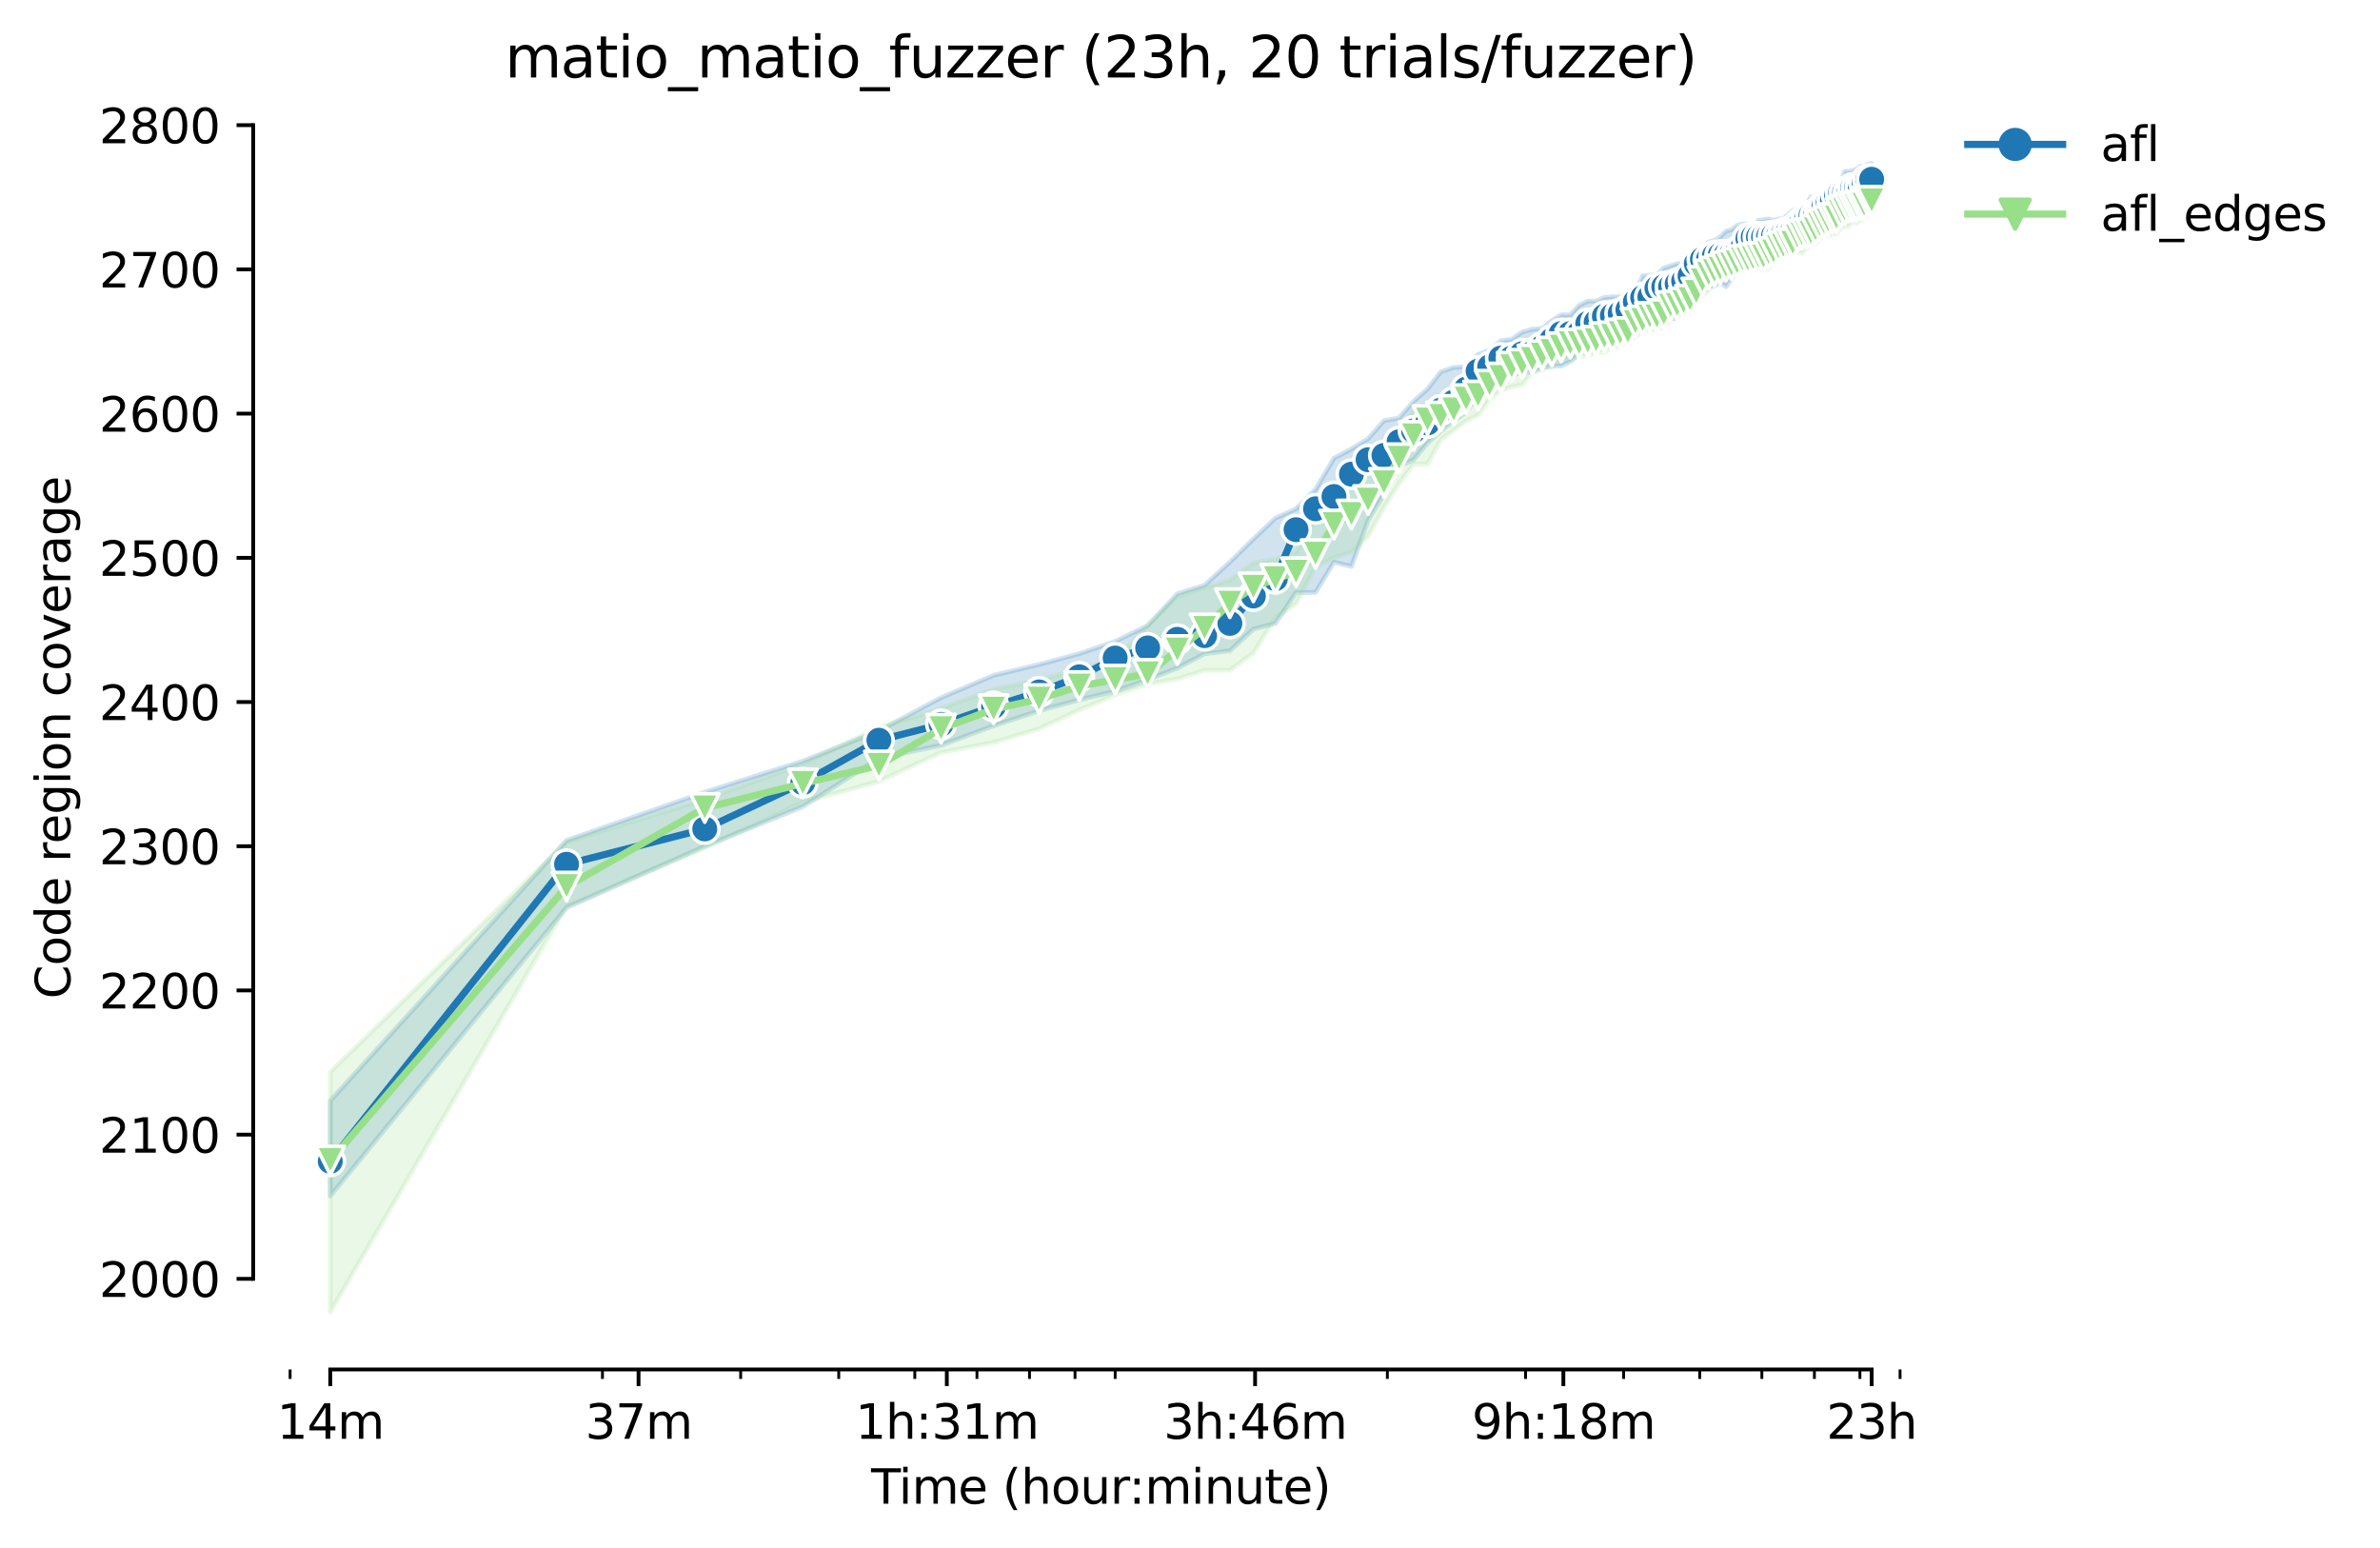 <?xml version="1.0" encoding="utf-8" standalone="no"?>
<!DOCTYPE svg PUBLIC "-//W3C//DTD SVG 1.1//EN"
  "http://www.w3.org/Graphics/SVG/1.1/DTD/svg11.dtd">
<svg height="325.986pt" version="1.1" viewBox="0 0 501.287 325.986" width="501.287pt" xmlns="http://www.w3.org/2000/svg" xmlns:xlink="http://www.w3.org/1999/xlink">
 <defs>
  <style type="text/css">*{stroke-linecap:butt;stroke-linejoin:round;}</style>
 </defs>
 <g id="figure_1">
  <g id="patch_1">
   <path d="M 0 325.986 
L 501.287 325.986 
L 501.287 0 
L 0 0 
z
" style="fill:#ffffff;"/>
  </g>
  <g id="axes_1">
   <g id="patch_2">
    <path d="M 53.328 288.43 
L 410.448 288.43 
L 410.448 22.318 
L 53.328 22.318 
z
" style="fill:#ffffff;"/>
   </g>
   <g id="PolyCollection_1">
    <defs>
     <path d="M 69.561 -94.149 
L 69.561 -74.102 
L 119.327 -134.829 
L 148.439 -147.757 
L 169.094 -156.098 
L 185.115 -166.284 
L 198.205 -169.018 
L 209.273 -173.118 
L 218.86 -176.303 
L 227.317 -178.585 
L 234.881 -180.408 
L 241.724 -182.837 
L 247.972 -185.267 
L 253.719 -188.304 
L 259.039 -188.912 
L 263.993 -193.468 
L 268.627 -194.683 
L 272.979 -201.198 
L 277.083 -201.213 
L 280.965 -207.591 
L 284.648 -206.68 
L 288.151 -216.399 
L 291.491 -221.866 
L 294.682 -227.789 
L 297.738 -229.156 
L 300.669 -232.649 
L 303.485 -235.231 
L 306.195 -237.357 
L 308.806 -239.179 
L 311.325 -242.824 
L 313.759 -244.494 
L 316.114 -245.254 
L 318.393 -246.924 
L 320.602 -247.528 
L 322.746 -247.683 
L 324.827 -248.591 
L 326.85 -248.898 
L 328.817 -248.898 
L 330.732 -249.81 
L 332.597 -251.48 
L 334.414 -252.239 
L 336.187 -253.302 
L 337.917 -253.754 
L 339.607 -255.429 
L 341.257 -256.321 
L 342.871 -256.795 
L 344.449 -256.795 
L 345.993 -258.01 
L 347.505 -257.987 
L 348.985 -259.377 
L 350.436 -259.366 
L 351.857 -258.91 
L 353.252 -258.921 
L 354.619 -261.655 
L 355.961 -262.262 
L 357.279 -263.933 
L 358.572 -264.237 
L 359.843 -265.755 
L 361.092 -265.755 
L 362.319 -266.515 
L 363.526 -265.603 
L 364.713 -267.274 
L 365.88 -268.641 
L 367.029 -268.785 
L 368.16 -269.704 
L 369.273 -269.704 
L 370.369 -272.282 
L 371.449 -272.134 
L 372.512 -272.285 
L 373.56 -273.349 
L 374.594 -275.019 
L 375.612 -275.323 
L 376.616 -275.626 
L 377.606 -275.626 
L 378.583 -275.626 
L 379.547 -275.626 
L 380.498 -275.778 
L 381.437 -276.538 
L 382.363 -276.538 
L 383.278 -276.538 
L 384.181 -277.145 
L 385.073 -277.449 
L 385.954 -278.36 
L 386.824 -278.36 
L 387.684 -278.812 
L 388.534 -281.549 
L 389.373 -282.764 
L 390.203 -282.764 
L 391.024 -282.764 
L 391.835 -282.916 
L 392.637 -282.916 
L 393.431 -282.916 
L 394.215 -284.131 
L 394.215 -291.572 
L 394.215 -291.572 
L 393.431 -291.424 
L 392.637 -290.965 
L 391.835 -290.965 
L 391.024 -290.357 
L 390.203 -290.054 
L 389.373 -289.902 
L 388.534 -289.902 
L 387.684 -287.776 
L 386.824 -287.624 
L 385.954 -287.016 
L 385.073 -285.498 
L 384.181 -285.194 
L 383.278 -284.738 
L 382.363 -284.586 
L 381.437 -284.586 
L 380.498 -283.075 
L 379.547 -282.309 
L 378.583 -281.397 
L 377.606 -281.701 
L 376.616 -280.79 
L 375.612 -279.879 
L 374.594 -279.879 
L 373.56 -279.575 
L 372.512 -279.879 
L 371.449 -279.727 
L 370.369 -279.575 
L 369.273 -278.36 
L 368.16 -278.816 
L 367.029 -278.816 
L 365.88 -278.512 
L 364.713 -277.601 
L 363.526 -277.297 
L 362.319 -276.082 
L 361.092 -275.323 
L 359.843 -275.019 
L 358.572 -273.5 
L 357.279 -272.589 
L 355.961 -271.374 
L 354.619 -270.463 
L 353.252 -270.463 
L 351.857 -270.008 
L 350.436 -269.556 
L 348.985 -268.185 
L 347.505 -268.033 
L 345.993 -267.881 
L 344.449 -264.54 
L 342.871 -263.477 
L 341.257 -263.477 
L 339.607 -263.477 
L 337.917 -263.325 
L 336.187 -262.566 
L 334.414 -262.566 
L 332.597 -261.655 
L 330.732 -259.681 
L 328.817 -259.681 
L 326.85 -258.466 
L 324.827 -256.795 
L 322.746 -256.643 
L 320.602 -256.036 
L 318.393 -254.517 
L 316.114 -254.214 
L 313.759 -252.243 
L 311.325 -251.328 
L 308.806 -248.746 
L 306.195 -248.595 
L 303.485 -247.683 
L 300.669 -244.039 
L 297.738 -241.457 
L 294.682 -237.964 
L 291.491 -237.368 
L 288.151 -233.568 
L 284.648 -231.434 
L 280.965 -229.46 
L 277.083 -222.93 
L 272.979 -218.829 
L 268.627 -216.855 
L 263.993 -212.451 
L 259.039 -207.591 
L 253.719 -202.732 
L 247.972 -200.909 
L 241.724 -194.227 
L 234.881 -190.886 
L 227.317 -188.304 
L 218.86 -186.026 
L 209.273 -183.749 
L 198.205 -179.041 
L 185.115 -172.055 
L 169.094 -165.677 
L 148.439 -159.146 
L 119.327 -148.972 
L 69.561 -94.149 
z
" id="md216bab577" style="stroke:#1f77b4;stroke-opacity:0.2;"/>
    </defs>
    <g clip-path="url(#p8c2ce97033)">
     <use style="fill:#1f77b4;fill-opacity:0.2;stroke:#1f77b4;stroke-opacity:0.2;" x="0" xlink:href="#md216bab577" y="325.986"/>
    </g>
   </g>
   <g id="PolyCollection_2">
    <defs>
     <path d="M 69.561 -100.223 
L 69.561 -49.652 
L 119.327 -135.152 
L 148.439 -147.43 
L 169.094 -157.02 
L 185.115 -161.424 
L 198.205 -167.499 
L 209.273 -169.618 
L 218.86 -172.511 
L 227.317 -176.459 
L 234.881 -179.648 
L 241.724 -181.926 
L 247.972 -182.989 
L 253.719 -184.812 
L 259.039 -184.812 
L 263.993 -188.456 
L 268.627 -195.898 
L 272.979 -198.783 
L 277.083 -206.528 
L 280.965 -208.502 
L 284.648 -209.717 
L 288.151 -213.058 
L 291.491 -219.133 
L 294.682 -224.144 
L 297.738 -228.245 
L 300.669 -228.245 
L 303.485 -233.408 
L 306.195 -235.382 
L 308.806 -237.357 
L 311.325 -238.572 
L 313.759 -241.913 
L 316.114 -243.735 
L 318.393 -244.494 
L 320.602 -244.95 
L 322.746 -247.532 
L 324.827 -248.131 
L 326.85 -248.746 
L 328.817 -250.265 
L 330.732 -250.265 
L 332.597 -250.873 
L 334.414 -251.024 
L 336.187 -251.784 
L 337.917 -251.784 
L 339.607 -252.847 
L 341.257 -252.847 
L 342.871 -254.669 
L 344.449 -254.973 
L 345.993 -256.188 
L 347.505 -256.492 
L 348.985 -256.492 
L 350.436 -257.251 
L 351.857 -258.466 
L 353.252 -259.377 
L 354.619 -260.288 
L 355.961 -260.896 
L 357.279 -262.262 
L 358.572 -263.781 
L 359.843 -264.692 
L 361.092 -266.363 
L 362.319 -267.122 
L 363.526 -267.426 
L 364.713 -268.185 
L 365.88 -268.489 
L 367.029 -268.641 
L 368.16 -268.944 
L 369.273 -269.096 
L 370.369 -269.552 
L 371.449 -268.944 
L 372.512 -269.552 
L 373.56 -270.307 
L 374.594 -272.285 
L 375.612 -272.285 
L 376.616 -272.589 
L 377.606 -272.741 
L 378.583 -272.889 
L 379.547 -272.741 
L 380.498 -273.652 
L 381.437 -274.412 
L 382.363 -274.563 
L 383.278 -275.778 
L 384.181 -276.234 
L 385.073 -276.386 
L 385.954 -276.69 
L 386.824 -276.69 
L 387.684 -277.904 
L 388.534 -278.208 
L 389.373 -278.36 
L 390.203 -279.412 
L 391.024 -278.968 
L 391.835 -279.575 
L 392.637 -279.879 
L 393.431 -280.79 
L 394.215 -281.094 
L 394.215 -288.839 
L 394.215 -288.839 
L 393.431 -286.864 
L 392.637 -285.953 
L 391.835 -285.953 
L 391.024 -284.586 
L 390.203 -284.283 
L 389.373 -283.827 
L 388.534 -283.827 
L 387.684 -282.916 
L 386.824 -282.309 
L 385.954 -282.309 
L 385.073 -282.309 
L 384.181 -282.157 
L 383.278 -281.853 
L 382.363 -281.853 
L 381.437 -281.549 
L 380.498 -281.397 
L 379.547 -280.942 
L 378.583 -280.031 
L 377.606 -278.968 
L 376.616 -278.208 
L 375.612 -277.601 
L 374.594 -276.841 
L 373.56 -276.993 
L 372.512 -276.082 
L 371.449 -274.715 
L 370.369 -274.715 
L 369.273 -274.412 
L 368.16 -274.108 
L 367.029 -274.108 
L 365.88 -273.5 
L 364.713 -273.045 
L 363.526 -272.589 
L 362.319 -271.83 
L 361.092 -271.83 
L 359.843 -271.526 
L 358.572 -270.919 
L 357.279 -270.463 
L 355.961 -269.4 
L 354.619 -268.944 
L 353.252 -267.73 
L 351.857 -267.122 
L 350.436 -266.97 
L 348.985 -264.996 
L 347.505 -264.692 
L 345.993 -263.477 
L 344.449 -259.225 
L 342.871 -258.77 
L 341.257 -258.77 
L 339.607 -257.251 
L 337.917 -256.643 
L 336.187 -256.795 
L 334.414 -256.643 
L 332.597 -255.884 
L 330.732 -255.125 
L 328.817 -255.125 
L 326.85 -254.669 
L 324.827 -253.606 
L 322.746 -252.543 
L 320.602 -251.632 
L 318.393 -250.417 
L 316.114 -248.746 
L 313.759 -248.291 
L 311.325 -245.254 
L 308.806 -244.342 
L 306.195 -242.976 
L 303.485 -241.761 
L 300.669 -241.153 
L 297.738 -239.635 
L 294.682 -234.775 
L 291.491 -232.497 
L 288.151 -230.371 
L 284.648 -229.156 
L 280.965 -218.829 
L 277.083 -216.855 
L 272.979 -209.717 
L 268.627 -208.199 
L 263.993 -207.439 
L 259.039 -203.795 
L 253.719 -202.276 
L 247.972 -200.302 
L 241.724 -194.227 
L 234.881 -186.938 
L 227.317 -185.115 
L 218.86 -182.685 
L 209.273 -180.863 
L 198.205 -176.763 
L 185.115 -172.814 
L 169.094 -165.069 
L 148.439 -157.628 
L 119.327 -148.668 
L 69.561 -100.223 
z
" id="ma45143d1b2" style="stroke:#98df8a;stroke-opacity:0.2;"/>
    </defs>
    <g clip-path="url(#p8c2ce97033)">
     <use style="fill:#98df8a;fill-opacity:0.2;stroke:#98df8a;stroke-opacity:0.2;" x="0" xlink:href="#ma45143d1b2" y="325.986"/>
    </g>
   </g>
   <g id="matplotlib.axis_1">
    <g id="xtick_1">
     <g id="line2d_1">
      <defs>
       <path d="M 0 0 
L 0 3.5 
" id="mee85da0d76" style="stroke:#000000;stroke-width:0.8;"/>
      </defs>
      <g>
       <use style="stroke:#000000;stroke-width:0.8;" x="69.561" xlink:href="#mee85da0d76" y="288.43"/>
      </g>
     </g>
     <g id="text_1">
      <!-- 14m -->
      <g transform="translate(58.328 303.029)scale(0.1 -0.1)">
       <defs>
        <path d="M 794 531 
L 1825 531 
L 1825 4091 
L 703 3866 
L 703 4441 
L 1819 4666 
L 2450 4666 
L 2450 531 
L 3481 531 
L 3481 0 
L 794 0 
L 794 531 
z
" id="DejaVuSans-31" transform="scale(0.016)"/>
        <path d="M 2419 4116 
L 825 1625 
L 2419 1625 
L 2419 4116 
z
M 2253 4666 
L 3047 4666 
L 3047 1625 
L 3713 1625 
L 3713 1100 
L 3047 1100 
L 3047 0 
L 2419 0 
L 2419 1100 
L 313 1100 
L 313 1709 
L 2253 4666 
z
" id="DejaVuSans-34" transform="scale(0.016)"/>
        <path d="M 3328 2828 
Q 3544 3216 3844 3400 
Q 4144 3584 4550 3584 
Q 5097 3584 5394 3201 
Q 5691 2819 5691 2113 
L 5691 0 
L 5113 0 
L 5113 2094 
Q 5113 2597 4934 2840 
Q 4756 3084 4391 3084 
Q 3944 3084 3684 2787 
Q 3425 2491 3425 1978 
L 3425 0 
L 2847 0 
L 2847 2094 
Q 2847 2600 2669 2842 
Q 2491 3084 2119 3084 
Q 1678 3084 1418 2786 
Q 1159 2488 1159 1978 
L 1159 0 
L 581 0 
L 581 3500 
L 1159 3500 
L 1159 2956 
Q 1356 3278 1631 3431 
Q 1906 3584 2284 3584 
Q 2666 3584 2933 3390 
Q 3200 3197 3328 2828 
z
" id="DejaVuSans-6d" transform="scale(0.016)"/>
       </defs>
       <use xlink:href="#DejaVuSans-31"/>
       <use x="63.623" xlink:href="#DejaVuSans-34"/>
       <use x="127.246" xlink:href="#DejaVuSans-6d"/>
      </g>
     </g>
    </g>
    <g id="xtick_2">
     <g id="line2d_2">
      <g>
       <use style="stroke:#000000;stroke-width:0.8;" x="134.492" xlink:href="#mee85da0d76" y="288.43"/>
      </g>
     </g>
     <g id="text_2">
      <!-- 37m -->
      <g transform="translate(123.259 303.029)scale(0.1 -0.1)">
       <defs>
        <path d="M 2597 2516 
Q 3050 2419 3304 2112 
Q 3559 1806 3559 1356 
Q 3559 666 3084 287 
Q 2609 -91 1734 -91 
Q 1441 -91 1130 -33 
Q 819 25 488 141 
L 488 750 
Q 750 597 1062 519 
Q 1375 441 1716 441 
Q 2309 441 2620 675 
Q 2931 909 2931 1356 
Q 2931 1769 2642 2001 
Q 2353 2234 1838 2234 
L 1294 2234 
L 1294 2753 
L 1863 2753 
Q 2328 2753 2575 2939 
Q 2822 3125 2822 3475 
Q 2822 3834 2567 4026 
Q 2313 4219 1838 4219 
Q 1578 4219 1281 4162 
Q 984 4106 628 3988 
L 628 4550 
Q 988 4650 1302 4700 
Q 1616 4750 1894 4750 
Q 2613 4750 3031 4423 
Q 3450 4097 3450 3541 
Q 3450 3153 3228 2886 
Q 3006 2619 2597 2516 
z
" id="DejaVuSans-33" transform="scale(0.016)"/>
        <path d="M 525 4666 
L 3525 4666 
L 3525 4397 
L 1831 0 
L 1172 0 
L 2766 4134 
L 525 4134 
L 525 4666 
z
" id="DejaVuSans-37" transform="scale(0.016)"/>
       </defs>
       <use xlink:href="#DejaVuSans-33"/>
       <use x="63.623" xlink:href="#DejaVuSans-37"/>
       <use x="127.246" xlink:href="#DejaVuSans-6d"/>
      </g>
     </g>
    </g>
    <g id="xtick_3">
     <g id="line2d_3">
      <g>
       <use style="stroke:#000000;stroke-width:0.8;" x="199.423" xlink:href="#mee85da0d76" y="288.43"/>
      </g>
     </g>
     <g id="text_3">
      <!-- 1h:31m -->
      <g transform="translate(180.156 303.029)scale(0.1 -0.1)">
       <defs>
        <path d="M 3513 2113 
L 3513 0 
L 2938 0 
L 2938 2094 
Q 2938 2591 2744 2837 
Q 2550 3084 2163 3084 
Q 1697 3084 1428 2787 
Q 1159 2491 1159 1978 
L 1159 0 
L 581 0 
L 581 4863 
L 1159 4863 
L 1159 2956 
Q 1366 3272 1645 3428 
Q 1925 3584 2291 3584 
Q 2894 3584 3203 3211 
Q 3513 2838 3513 2113 
z
" id="DejaVuSans-68" transform="scale(0.016)"/>
        <path d="M 750 794 
L 1409 794 
L 1409 0 
L 750 0 
L 750 794 
z
M 750 3309 
L 1409 3309 
L 1409 2516 
L 750 2516 
L 750 3309 
z
" id="DejaVuSans-3a" transform="scale(0.016)"/>
       </defs>
       <use xlink:href="#DejaVuSans-31"/>
       <use x="63.623" xlink:href="#DejaVuSans-68"/>
       <use x="127.002" xlink:href="#DejaVuSans-3a"/>
       <use x="160.693" xlink:href="#DejaVuSans-33"/>
       <use x="224.316" xlink:href="#DejaVuSans-31"/>
       <use x="287.939" xlink:href="#DejaVuSans-6d"/>
      </g>
     </g>
    </g>
    <g id="xtick_4">
     <g id="line2d_4">
      <g>
       <use style="stroke:#000000;stroke-width:0.8;" x="264.354" xlink:href="#mee85da0d76" y="288.43"/>
      </g>
     </g>
     <g id="text_4">
      <!-- 3h:46m -->
      <g transform="translate(245.087 303.029)scale(0.1 -0.1)">
       <defs>
        <path d="M 2113 2584 
Q 1688 2584 1439 2293 
Q 1191 2003 1191 1497 
Q 1191 994 1439 701 
Q 1688 409 2113 409 
Q 2538 409 2786 701 
Q 3034 994 3034 1497 
Q 3034 2003 2786 2293 
Q 2538 2584 2113 2584 
z
M 3366 4563 
L 3366 3988 
Q 3128 4100 2886 4159 
Q 2644 4219 2406 4219 
Q 1781 4219 1451 3797 
Q 1122 3375 1075 2522 
Q 1259 2794 1537 2939 
Q 1816 3084 2150 3084 
Q 2853 3084 3261 2657 
Q 3669 2231 3669 1497 
Q 3669 778 3244 343 
Q 2819 -91 2113 -91 
Q 1303 -91 875 529 
Q 447 1150 447 2328 
Q 447 3434 972 4092 
Q 1497 4750 2381 4750 
Q 2619 4750 2861 4703 
Q 3103 4656 3366 4563 
z
" id="DejaVuSans-36" transform="scale(0.016)"/>
       </defs>
       <use xlink:href="#DejaVuSans-33"/>
       <use x="63.623" xlink:href="#DejaVuSans-68"/>
       <use x="127.002" xlink:href="#DejaVuSans-3a"/>
       <use x="160.693" xlink:href="#DejaVuSans-34"/>
       <use x="224.316" xlink:href="#DejaVuSans-36"/>
       <use x="287.939" xlink:href="#DejaVuSans-6d"/>
      </g>
     </g>
    </g>
    <g id="xtick_5">
     <g id="line2d_5">
      <g>
       <use style="stroke:#000000;stroke-width:0.8;" x="329.285" xlink:href="#mee85da0d76" y="288.43"/>
      </g>
     </g>
     <g id="text_5">
      <!-- 9h:18m -->
      <g transform="translate(310.018 303.029)scale(0.1 -0.1)">
       <defs>
        <path d="M 703 97 
L 703 672 
Q 941 559 1184 500 
Q 1428 441 1663 441 
Q 2288 441 2617 861 
Q 2947 1281 2994 2138 
Q 2813 1869 2534 1725 
Q 2256 1581 1919 1581 
Q 1219 1581 811 2004 
Q 403 2428 403 3163 
Q 403 3881 828 4315 
Q 1253 4750 1959 4750 
Q 2769 4750 3195 4129 
Q 3622 3509 3622 2328 
Q 3622 1225 3098 567 
Q 2575 -91 1691 -91 
Q 1453 -91 1209 -44 
Q 966 3 703 97 
z
M 1959 2075 
Q 2384 2075 2632 2365 
Q 2881 2656 2881 3163 
Q 2881 3666 2632 3958 
Q 2384 4250 1959 4250 
Q 1534 4250 1286 3958 
Q 1038 3666 1038 3163 
Q 1038 2656 1286 2365 
Q 1534 2075 1959 2075 
z
" id="DejaVuSans-39" transform="scale(0.016)"/>
        <path d="M 2034 2216 
Q 1584 2216 1326 1975 
Q 1069 1734 1069 1313 
Q 1069 891 1326 650 
Q 1584 409 2034 409 
Q 2484 409 2743 651 
Q 3003 894 3003 1313 
Q 3003 1734 2745 1975 
Q 2488 2216 2034 2216 
z
M 1403 2484 
Q 997 2584 770 2862 
Q 544 3141 544 3541 
Q 544 4100 942 4425 
Q 1341 4750 2034 4750 
Q 2731 4750 3128 4425 
Q 3525 4100 3525 3541 
Q 3525 3141 3298 2862 
Q 3072 2584 2669 2484 
Q 3125 2378 3379 2068 
Q 3634 1759 3634 1313 
Q 3634 634 3220 271 
Q 2806 -91 2034 -91 
Q 1263 -91 848 271 
Q 434 634 434 1313 
Q 434 1759 690 2068 
Q 947 2378 1403 2484 
z
M 1172 3481 
Q 1172 3119 1398 2916 
Q 1625 2713 2034 2713 
Q 2441 2713 2670 2916 
Q 2900 3119 2900 3481 
Q 2900 3844 2670 4047 
Q 2441 4250 2034 4250 
Q 1625 4250 1398 4047 
Q 1172 3844 1172 3481 
z
" id="DejaVuSans-38" transform="scale(0.016)"/>
       </defs>
       <use xlink:href="#DejaVuSans-39"/>
       <use x="63.623" xlink:href="#DejaVuSans-68"/>
       <use x="127.002" xlink:href="#DejaVuSans-3a"/>
       <use x="160.693" xlink:href="#DejaVuSans-31"/>
       <use x="224.316" xlink:href="#DejaVuSans-38"/>
       <use x="287.939" xlink:href="#DejaVuSans-6d"/>
      </g>
     </g>
    </g>
    <g id="xtick_6">
     <g id="line2d_6">
      <g>
       <use style="stroke:#000000;stroke-width:0.8;" x="394.216" xlink:href="#mee85da0d76" y="288.43"/>
      </g>
     </g>
     <g id="text_6">
      <!-- 23h -->
      <g transform="translate(384.685 303.029)scale(0.1 -0.1)">
       <defs>
        <path d="M 1228 531 
L 3431 531 
L 3431 0 
L 469 0 
L 469 531 
Q 828 903 1448 1529 
Q 2069 2156 2228 2338 
Q 2531 2678 2651 2914 
Q 2772 3150 2772 3378 
Q 2772 3750 2511 3984 
Q 2250 4219 1831 4219 
Q 1534 4219 1204 4116 
Q 875 4013 500 3803 
L 500 4441 
Q 881 4594 1212 4672 
Q 1544 4750 1819 4750 
Q 2544 4750 2975 4387 
Q 3406 4025 3406 3419 
Q 3406 3131 3298 2873 
Q 3191 2616 2906 2266 
Q 2828 2175 2409 1742 
Q 1991 1309 1228 531 
z
" id="DejaVuSans-32" transform="scale(0.016)"/>
       </defs>
       <use xlink:href="#DejaVuSans-32"/>
       <use x="63.623" xlink:href="#DejaVuSans-33"/>
       <use x="127.246" xlink:href="#DejaVuSans-68"/>
      </g>
     </g>
    </g>
    <g id="xtick_7">
     <g id="line2d_7">
      <defs>
       <path d="M 0 0 
L 0 2 
" id="ma6c08fe8fc" style="stroke:#000000;stroke-width:0.6;"/>
      </defs>
      <g>
       <use style="stroke:#000000;stroke-width:0.6;" x="61.104" xlink:href="#ma6c08fe8fc" y="288.43"/>
      </g>
     </g>
    </g>
    <g id="xtick_8">
     <g id="line2d_8">
      <g>
       <use style="stroke:#000000;stroke-width:0.6;" x="126.892" xlink:href="#ma6c08fe8fc" y="288.43"/>
      </g>
     </g>
    </g>
    <g id="xtick_9">
     <g id="line2d_9">
      <g>
       <use style="stroke:#000000;stroke-width:0.6;" x="156.003" xlink:href="#ma6c08fe8fc" y="288.43"/>
      </g>
     </g>
    </g>
    <g id="xtick_10">
     <g id="line2d_10">
      <g>
       <use style="stroke:#000000;stroke-width:0.6;" x="176.658" xlink:href="#ma6c08fe8fc" y="288.43"/>
      </g>
     </g>
    </g>
    <g id="xtick_11">
     <g id="line2d_11">
      <g>
       <use style="stroke:#000000;stroke-width:0.6;" x="192.68" xlink:href="#ma6c08fe8fc" y="288.43"/>
      </g>
     </g>
    </g>
    <g id="xtick_12">
     <g id="line2d_12">
      <g>
       <use style="stroke:#000000;stroke-width:0.6;" x="205.77" xlink:href="#ma6c08fe8fc" y="288.43"/>
      </g>
     </g>
    </g>
    <g id="xtick_13">
     <g id="line2d_13">
      <g>
       <use style="stroke:#000000;stroke-width:0.6;" x="216.838" xlink:href="#ma6c08fe8fc" y="288.43"/>
      </g>
     </g>
    </g>
    <g id="xtick_14">
     <g id="line2d_14">
      <g>
       <use style="stroke:#000000;stroke-width:0.6;" x="226.425" xlink:href="#ma6c08fe8fc" y="288.43"/>
      </g>
     </g>
    </g>
    <g id="xtick_15">
     <g id="line2d_15">
      <g>
       <use style="stroke:#000000;stroke-width:0.6;" x="234.881" xlink:href="#ma6c08fe8fc" y="288.43"/>
      </g>
     </g>
    </g>
    <g id="xtick_16">
     <g id="line2d_16">
      <g>
       <use style="stroke:#000000;stroke-width:0.6;" x="292.213" xlink:href="#ma6c08fe8fc" y="288.43"/>
      </g>
     </g>
    </g>
    <g id="xtick_17">
     <g id="line2d_17">
      <g>
       <use style="stroke:#000000;stroke-width:0.6;" x="321.324" xlink:href="#ma6c08fe8fc" y="288.43"/>
      </g>
     </g>
    </g>
    <g id="xtick_18">
     <g id="line2d_18">
      <g>
       <use style="stroke:#000000;stroke-width:0.6;" x="341.979" xlink:href="#ma6c08fe8fc" y="288.43"/>
      </g>
     </g>
    </g>
    <g id="xtick_19">
     <g id="line2d_19">
      <g>
       <use style="stroke:#000000;stroke-width:0.6;" x="358" xlink:href="#ma6c08fe8fc" y="288.43"/>
      </g>
     </g>
    </g>
    <g id="xtick_20">
     <g id="line2d_20">
      <g>
       <use style="stroke:#000000;stroke-width:0.6;" x="371.091" xlink:href="#ma6c08fe8fc" y="288.43"/>
      </g>
     </g>
    </g>
    <g id="xtick_21">
     <g id="line2d_21">
      <g>
       <use style="stroke:#000000;stroke-width:0.6;" x="382.158" xlink:href="#ma6c08fe8fc" y="288.43"/>
      </g>
     </g>
    </g>
    <g id="xtick_22">
     <g id="line2d_22">
      <g>
       <use style="stroke:#000000;stroke-width:0.6;" x="391.745" xlink:href="#ma6c08fe8fc" y="288.43"/>
      </g>
     </g>
    </g>
    <g id="xtick_23">
     <g id="line2d_23">
      <g>
       <use style="stroke:#000000;stroke-width:0.6;" x="400.202" xlink:href="#ma6c08fe8fc" y="288.43"/>
      </g>
     </g>
    </g>
    <g id="text_7">
     <!-- Time (hour:minute) -->
     <g transform="translate(183.481 316.707)scale(0.1 -0.1)">
      <defs>
       <path d="M -19 4666 
L 3928 4666 
L 3928 4134 
L 2272 4134 
L 2272 0 
L 1638 0 
L 1638 4134 
L -19 4134 
L -19 4666 
z
" id="DejaVuSans-54" transform="scale(0.016)"/>
       <path d="M 603 3500 
L 1178 3500 
L 1178 0 
L 603 0 
L 603 3500 
z
M 603 4863 
L 1178 4863 
L 1178 4134 
L 603 4134 
L 603 4863 
z
" id="DejaVuSans-69" transform="scale(0.016)"/>
       <path d="M 3597 1894 
L 3597 1613 
L 953 1613 
Q 991 1019 1311 708 
Q 1631 397 2203 397 
Q 2534 397 2845 478 
Q 3156 559 3463 722 
L 3463 178 
Q 3153 47 2828 -22 
Q 2503 -91 2169 -91 
Q 1331 -91 842 396 
Q 353 884 353 1716 
Q 353 2575 817 3079 
Q 1281 3584 2069 3584 
Q 2775 3584 3186 3129 
Q 3597 2675 3597 1894 
z
M 3022 2063 
Q 3016 2534 2758 2815 
Q 2500 3097 2075 3097 
Q 1594 3097 1305 2825 
Q 1016 2553 972 2059 
L 3022 2063 
z
" id="DejaVuSans-65" transform="scale(0.016)"/>
       <path id="DejaVuSans-20" transform="scale(0.016)"/>
       <path d="M 1984 4856 
Q 1566 4138 1362 3434 
Q 1159 2731 1159 2009 
Q 1159 1288 1364 580 
Q 1569 -128 1984 -844 
L 1484 -844 
Q 1016 -109 783 600 
Q 550 1309 550 2009 
Q 550 2706 781 3412 
Q 1013 4119 1484 4856 
L 1984 4856 
z
" id="DejaVuSans-28" transform="scale(0.016)"/>
       <path d="M 1959 3097 
Q 1497 3097 1228 2736 
Q 959 2375 959 1747 
Q 959 1119 1226 758 
Q 1494 397 1959 397 
Q 2419 397 2687 759 
Q 2956 1122 2956 1747 
Q 2956 2369 2687 2733 
Q 2419 3097 1959 3097 
z
M 1959 3584 
Q 2709 3584 3137 3096 
Q 3566 2609 3566 1747 
Q 3566 888 3137 398 
Q 2709 -91 1959 -91 
Q 1206 -91 779 398 
Q 353 888 353 1747 
Q 353 2609 779 3096 
Q 1206 3584 1959 3584 
z
" id="DejaVuSans-6f" transform="scale(0.016)"/>
       <path d="M 544 1381 
L 544 3500 
L 1119 3500 
L 1119 1403 
Q 1119 906 1312 657 
Q 1506 409 1894 409 
Q 2359 409 2629 706 
Q 2900 1003 2900 1516 
L 2900 3500 
L 3475 3500 
L 3475 0 
L 2900 0 
L 2900 538 
Q 2691 219 2414 64 
Q 2138 -91 1772 -91 
Q 1169 -91 856 284 
Q 544 659 544 1381 
z
M 1991 3584 
L 1991 3584 
z
" id="DejaVuSans-75" transform="scale(0.016)"/>
       <path d="M 2631 2963 
Q 2534 3019 2420 3045 
Q 2306 3072 2169 3072 
Q 1681 3072 1420 2755 
Q 1159 2438 1159 1844 
L 1159 0 
L 581 0 
L 581 3500 
L 1159 3500 
L 1159 2956 
Q 1341 3275 1631 3429 
Q 1922 3584 2338 3584 
Q 2397 3584 2469 3576 
Q 2541 3569 2628 3553 
L 2631 2963 
z
" id="DejaVuSans-72" transform="scale(0.016)"/>
       <path d="M 3513 2113 
L 3513 0 
L 2938 0 
L 2938 2094 
Q 2938 2591 2744 2837 
Q 2550 3084 2163 3084 
Q 1697 3084 1428 2787 
Q 1159 2491 1159 1978 
L 1159 0 
L 581 0 
L 581 3500 
L 1159 3500 
L 1159 2956 
Q 1366 3272 1645 3428 
Q 1925 3584 2291 3584 
Q 2894 3584 3203 3211 
Q 3513 2838 3513 2113 
z
" id="DejaVuSans-6e" transform="scale(0.016)"/>
       <path d="M 1172 4494 
L 1172 3500 
L 2356 3500 
L 2356 3053 
L 1172 3053 
L 1172 1153 
Q 1172 725 1289 603 
Q 1406 481 1766 481 
L 2356 481 
L 2356 0 
L 1766 0 
Q 1100 0 847 248 
Q 594 497 594 1153 
L 594 3053 
L 172 3053 
L 172 3500 
L 594 3500 
L 594 4494 
L 1172 4494 
z
" id="DejaVuSans-74" transform="scale(0.016)"/>
       <path d="M 513 4856 
L 1013 4856 
Q 1481 4119 1714 3412 
Q 1947 2706 1947 2009 
Q 1947 1309 1714 600 
Q 1481 -109 1013 -844 
L 513 -844 
Q 928 -128 1133 580 
Q 1338 1288 1338 2009 
Q 1338 2731 1133 3434 
Q 928 4138 513 4856 
z
" id="DejaVuSans-29" transform="scale(0.016)"/>
      </defs>
      <use xlink:href="#DejaVuSans-54"/>
      <use x="57.959" xlink:href="#DejaVuSans-69"/>
      <use x="85.742" xlink:href="#DejaVuSans-6d"/>
      <use x="183.154" xlink:href="#DejaVuSans-65"/>
      <use x="244.678" xlink:href="#DejaVuSans-20"/>
      <use x="276.465" xlink:href="#DejaVuSans-28"/>
      <use x="315.479" xlink:href="#DejaVuSans-68"/>
      <use x="378.857" xlink:href="#DejaVuSans-6f"/>
      <use x="440.039" xlink:href="#DejaVuSans-75"/>
      <use x="503.418" xlink:href="#DejaVuSans-72"/>
      <use x="542.781" xlink:href="#DejaVuSans-3a"/>
      <use x="576.473" xlink:href="#DejaVuSans-6d"/>
      <use x="673.885" xlink:href="#DejaVuSans-69"/>
      <use x="701.668" xlink:href="#DejaVuSans-6e"/>
      <use x="765.047" xlink:href="#DejaVuSans-75"/>
      <use x="828.426" xlink:href="#DejaVuSans-74"/>
      <use x="867.635" xlink:href="#DejaVuSans-65"/>
      <use x="929.158" xlink:href="#DejaVuSans-29"/>
     </g>
    </g>
   </g>
   <g id="matplotlib.axis_2">
    <g id="ytick_1">
     <g id="line2d_24">
      <defs>
       <path d="M 0 0 
L -3.5 0 
" id="m98022c7184" style="stroke:#000000;stroke-width:0.8;"/>
      </defs>
      <g>
       <use style="stroke:#000000;stroke-width:0.8;" x="53.328" xlink:href="#m98022c7184" y="269.348"/>
      </g>
     </g>
     <g id="text_8">
      <!-- 2000 -->
      <g transform="translate(20.878 273.148)scale(0.1 -0.1)">
       <defs>
        <path d="M 2034 4250 
Q 1547 4250 1301 3770 
Q 1056 3291 1056 2328 
Q 1056 1369 1301 889 
Q 1547 409 2034 409 
Q 2525 409 2770 889 
Q 3016 1369 3016 2328 
Q 3016 3291 2770 3770 
Q 2525 4250 2034 4250 
z
M 2034 4750 
Q 2819 4750 3233 4129 
Q 3647 3509 3647 2328 
Q 3647 1150 3233 529 
Q 2819 -91 2034 -91 
Q 1250 -91 836 529 
Q 422 1150 422 2328 
Q 422 3509 836 4129 
Q 1250 4750 2034 4750 
z
" id="DejaVuSans-30" transform="scale(0.016)"/>
       </defs>
       <use xlink:href="#DejaVuSans-32"/>
       <use x="63.623" xlink:href="#DejaVuSans-30"/>
       <use x="127.246" xlink:href="#DejaVuSans-30"/>
       <use x="190.869" xlink:href="#DejaVuSans-30"/>
      </g>
     </g>
    </g>
    <g id="ytick_2">
     <g id="line2d_25">
      <g>
       <use style="stroke:#000000;stroke-width:0.8;" x="53.328" xlink:href="#m98022c7184" y="238.975"/>
      </g>
     </g>
     <g id="text_9">
      <!-- 2100 -->
      <g transform="translate(20.878 242.775)scale(0.1 -0.1)">
       <use xlink:href="#DejaVuSans-32"/>
       <use x="63.623" xlink:href="#DejaVuSans-31"/>
       <use x="127.246" xlink:href="#DejaVuSans-30"/>
       <use x="190.869" xlink:href="#DejaVuSans-30"/>
      </g>
     </g>
    </g>
    <g id="ytick_3">
     <g id="line2d_26">
      <g>
       <use style="stroke:#000000;stroke-width:0.8;" x="53.328" xlink:href="#m98022c7184" y="208.603"/>
      </g>
     </g>
     <g id="text_10">
      <!-- 2200 -->
      <g transform="translate(20.878 212.402)scale(0.1 -0.1)">
       <use xlink:href="#DejaVuSans-32"/>
       <use x="63.623" xlink:href="#DejaVuSans-32"/>
       <use x="127.246" xlink:href="#DejaVuSans-30"/>
       <use x="190.869" xlink:href="#DejaVuSans-30"/>
      </g>
     </g>
    </g>
    <g id="ytick_4">
     <g id="line2d_27">
      <g>
       <use style="stroke:#000000;stroke-width:0.8;" x="53.328" xlink:href="#m98022c7184" y="178.23"/>
      </g>
     </g>
     <g id="text_11">
      <!-- 2300 -->
      <g transform="translate(20.878 182.029)scale(0.1 -0.1)">
       <use xlink:href="#DejaVuSans-32"/>
       <use x="63.623" xlink:href="#DejaVuSans-33"/>
       <use x="127.246" xlink:href="#DejaVuSans-30"/>
       <use x="190.869" xlink:href="#DejaVuSans-30"/>
      </g>
     </g>
    </g>
    <g id="ytick_5">
     <g id="line2d_28">
      <g>
       <use style="stroke:#000000;stroke-width:0.8;" x="53.328" xlink:href="#m98022c7184" y="147.857"/>
      </g>
     </g>
     <g id="text_12">
      <!-- 2400 -->
      <g transform="translate(20.878 151.656)scale(0.1 -0.1)">
       <use xlink:href="#DejaVuSans-32"/>
       <use x="63.623" xlink:href="#DejaVuSans-34"/>
       <use x="127.246" xlink:href="#DejaVuSans-30"/>
       <use x="190.869" xlink:href="#DejaVuSans-30"/>
      </g>
     </g>
    </g>
    <g id="ytick_6">
     <g id="line2d_29">
      <g>
       <use style="stroke:#000000;stroke-width:0.8;" x="53.328" xlink:href="#m98022c7184" y="117.484"/>
      </g>
     </g>
     <g id="text_13">
      <!-- 2500 -->
      <g transform="translate(20.878 121.283)scale(0.1 -0.1)">
       <defs>
        <path d="M 691 4666 
L 3169 4666 
L 3169 4134 
L 1269 4134 
L 1269 2991 
Q 1406 3038 1543 3061 
Q 1681 3084 1819 3084 
Q 2600 3084 3056 2656 
Q 3513 2228 3513 1497 
Q 3513 744 3044 326 
Q 2575 -91 1722 -91 
Q 1428 -91 1123 -41 
Q 819 9 494 109 
L 494 744 
Q 775 591 1075 516 
Q 1375 441 1709 441 
Q 2250 441 2565 725 
Q 2881 1009 2881 1497 
Q 2881 1984 2565 2268 
Q 2250 2553 1709 2553 
Q 1456 2553 1204 2497 
Q 953 2441 691 2322 
L 691 4666 
z
" id="DejaVuSans-35" transform="scale(0.016)"/>
       </defs>
       <use xlink:href="#DejaVuSans-32"/>
       <use x="63.623" xlink:href="#DejaVuSans-35"/>
       <use x="127.246" xlink:href="#DejaVuSans-30"/>
       <use x="190.869" xlink:href="#DejaVuSans-30"/>
      </g>
     </g>
    </g>
    <g id="ytick_7">
     <g id="line2d_30">
      <g>
       <use style="stroke:#000000;stroke-width:0.8;" x="53.328" xlink:href="#m98022c7184" y="87.111"/>
      </g>
     </g>
     <g id="text_14">
      <!-- 2600 -->
      <g transform="translate(20.878 90.91)scale(0.1 -0.1)">
       <use xlink:href="#DejaVuSans-32"/>
       <use x="63.623" xlink:href="#DejaVuSans-36"/>
       <use x="127.246" xlink:href="#DejaVuSans-30"/>
       <use x="190.869" xlink:href="#DejaVuSans-30"/>
      </g>
     </g>
    </g>
    <g id="ytick_8">
     <g id="line2d_31">
      <g>
       <use style="stroke:#000000;stroke-width:0.8;" x="53.328" xlink:href="#m98022c7184" y="56.738"/>
      </g>
     </g>
     <g id="text_15">
      <!-- 2700 -->
      <g transform="translate(20.878 60.537)scale(0.1 -0.1)">
       <use xlink:href="#DejaVuSans-32"/>
       <use x="63.623" xlink:href="#DejaVuSans-37"/>
       <use x="127.246" xlink:href="#DejaVuSans-30"/>
       <use x="190.869" xlink:href="#DejaVuSans-30"/>
      </g>
     </g>
    </g>
    <g id="ytick_9">
     <g id="line2d_32">
      <g>
       <use style="stroke:#000000;stroke-width:0.8;" x="53.328" xlink:href="#m98022c7184" y="26.365"/>
      </g>
     </g>
     <g id="text_16">
      <!-- 2800 -->
      <g transform="translate(20.878 30.165)scale(0.1 -0.1)">
       <use xlink:href="#DejaVuSans-32"/>
       <use x="63.623" xlink:href="#DejaVuSans-38"/>
       <use x="127.246" xlink:href="#DejaVuSans-30"/>
       <use x="190.869" xlink:href="#DejaVuSans-30"/>
      </g>
     </g>
    </g>
    <g id="text_17">
     <!-- Code region coverage -->
     <g transform="translate(14.798 210.38)rotate(-90)scale(0.1 -0.1)">
      <defs>
       <path d="M 4122 4306 
L 4122 3641 
Q 3803 3938 3442 4084 
Q 3081 4231 2675 4231 
Q 1875 4231 1450 3742 
Q 1025 3253 1025 2328 
Q 1025 1406 1450 917 
Q 1875 428 2675 428 
Q 3081 428 3442 575 
Q 3803 722 4122 1019 
L 4122 359 
Q 3791 134 3420 21 
Q 3050 -91 2638 -91 
Q 1578 -91 968 557 
Q 359 1206 359 2328 
Q 359 3453 968 4101 
Q 1578 4750 2638 4750 
Q 3056 4750 3426 4639 
Q 3797 4528 4122 4306 
z
" id="DejaVuSans-43" transform="scale(0.016)"/>
       <path d="M 2906 2969 
L 2906 4863 
L 3481 4863 
L 3481 0 
L 2906 0 
L 2906 525 
Q 2725 213 2448 61 
Q 2172 -91 1784 -91 
Q 1150 -91 751 415 
Q 353 922 353 1747 
Q 353 2572 751 3078 
Q 1150 3584 1784 3584 
Q 2172 3584 2448 3432 
Q 2725 3281 2906 2969 
z
M 947 1747 
Q 947 1113 1208 752 
Q 1469 391 1925 391 
Q 2381 391 2643 752 
Q 2906 1113 2906 1747 
Q 2906 2381 2643 2742 
Q 2381 3103 1925 3103 
Q 1469 3103 1208 2742 
Q 947 2381 947 1747 
z
" id="DejaVuSans-64" transform="scale(0.016)"/>
       <path d="M 2906 1791 
Q 2906 2416 2648 2759 
Q 2391 3103 1925 3103 
Q 1463 3103 1205 2759 
Q 947 2416 947 1791 
Q 947 1169 1205 825 
Q 1463 481 1925 481 
Q 2391 481 2648 825 
Q 2906 1169 2906 1791 
z
M 3481 434 
Q 3481 -459 3084 -895 
Q 2688 -1331 1869 -1331 
Q 1566 -1331 1297 -1286 
Q 1028 -1241 775 -1147 
L 775 -588 
Q 1028 -725 1275 -790 
Q 1522 -856 1778 -856 
Q 2344 -856 2625 -561 
Q 2906 -266 2906 331 
L 2906 616 
Q 2728 306 2450 153 
Q 2172 0 1784 0 
Q 1141 0 747 490 
Q 353 981 353 1791 
Q 353 2603 747 3093 
Q 1141 3584 1784 3584 
Q 2172 3584 2450 3431 
Q 2728 3278 2906 2969 
L 2906 3500 
L 3481 3500 
L 3481 434 
z
" id="DejaVuSans-67" transform="scale(0.016)"/>
       <path d="M 3122 3366 
L 3122 2828 
Q 2878 2963 2633 3030 
Q 2388 3097 2138 3097 
Q 1578 3097 1268 2742 
Q 959 2388 959 1747 
Q 959 1106 1268 751 
Q 1578 397 2138 397 
Q 2388 397 2633 464 
Q 2878 531 3122 666 
L 3122 134 
Q 2881 22 2623 -34 
Q 2366 -91 2075 -91 
Q 1284 -91 818 406 
Q 353 903 353 1747 
Q 353 2603 823 3093 
Q 1294 3584 2113 3584 
Q 2378 3584 2631 3529 
Q 2884 3475 3122 3366 
z
" id="DejaVuSans-63" transform="scale(0.016)"/>
       <path d="M 191 3500 
L 800 3500 
L 1894 563 
L 2988 3500 
L 3597 3500 
L 2284 0 
L 1503 0 
L 191 3500 
z
" id="DejaVuSans-76" transform="scale(0.016)"/>
       <path d="M 2194 1759 
Q 1497 1759 1228 1600 
Q 959 1441 959 1056 
Q 959 750 1161 570 
Q 1363 391 1709 391 
Q 2188 391 2477 730 
Q 2766 1069 2766 1631 
L 2766 1759 
L 2194 1759 
z
M 3341 1997 
L 3341 0 
L 2766 0 
L 2766 531 
Q 2569 213 2275 61 
Q 1981 -91 1556 -91 
Q 1019 -91 701 211 
Q 384 513 384 1019 
Q 384 1609 779 1909 
Q 1175 2209 1959 2209 
L 2766 2209 
L 2766 2266 
Q 2766 2663 2505 2880 
Q 2244 3097 1772 3097 
Q 1472 3097 1187 3025 
Q 903 2953 641 2809 
L 641 3341 
Q 956 3463 1253 3523 
Q 1550 3584 1831 3584 
Q 2591 3584 2966 3190 
Q 3341 2797 3341 1997 
z
" id="DejaVuSans-61" transform="scale(0.016)"/>
      </defs>
      <use xlink:href="#DejaVuSans-43"/>
      <use x="69.824" xlink:href="#DejaVuSans-6f"/>
      <use x="131.006" xlink:href="#DejaVuSans-64"/>
      <use x="194.482" xlink:href="#DejaVuSans-65"/>
      <use x="256.006" xlink:href="#DejaVuSans-20"/>
      <use x="287.793" xlink:href="#DejaVuSans-72"/>
      <use x="326.656" xlink:href="#DejaVuSans-65"/>
      <use x="388.18" xlink:href="#DejaVuSans-67"/>
      <use x="451.656" xlink:href="#DejaVuSans-69"/>
      <use x="479.439" xlink:href="#DejaVuSans-6f"/>
      <use x="540.621" xlink:href="#DejaVuSans-6e"/>
      <use x="604" xlink:href="#DejaVuSans-20"/>
      <use x="635.787" xlink:href="#DejaVuSans-63"/>
      <use x="690.768" xlink:href="#DejaVuSans-6f"/>
      <use x="751.949" xlink:href="#DejaVuSans-76"/>
      <use x="811.129" xlink:href="#DejaVuSans-65"/>
      <use x="872.652" xlink:href="#DejaVuSans-72"/>
      <use x="913.766" xlink:href="#DejaVuSans-61"/>
      <use x="975.045" xlink:href="#DejaVuSans-67"/>
      <use x="1038.521" xlink:href="#DejaVuSans-65"/>
     </g>
    </g>
   </g>
   <g id="line2d_33">
    <path clip-path="url(#p8c2ce97033)" d="M 69.561 244.594 
L 119.327 182.026 
L 148.439 174.585 
L 169.094 164.866 
L 185.115 155.906 
L 198.205 152.565 
L 209.273 148.768 
L 218.86 145.731 
L 227.317 142.542 
L 234.881 138.593 
L 241.724 136.467 
L 247.972 134.645 
L 253.719 133.885 
L 259.039 131.304 
L 263.993 125.533 
L 268.627 121.888 
L 272.979 111.561 
L 277.083 107.157 
L 280.965 104.575 
L 284.648 99.868 
L 288.151 96.83 
L 291.491 95.919 
L 294.682 93.034 
L 297.738 90.756 
L 300.669 89.085 
L 303.485 86.352 
L 306.195 84.681 
L 308.806 81.948 
L 311.325 78.151 
L 313.759 77.24 
L 316.114 75.418 
L 318.393 75.418 
L 320.602 74.506 
L 322.746 74.354 
L 324.827 73.14 
L 326.85 71.621 
L 328.817 70.254 
L 330.732 70.254 
L 332.597 70.254 
L 334.414 68.128 
L 336.187 67.824 
L 337.917 66.609 
L 339.607 66.458 
L 341.257 66.002 
L 342.871 65.243 
L 344.449 63.572 
L 345.993 62.661 
L 347.505 62.509 
L 348.985 60.687 
L 350.436 60.383 
L 351.857 60.383 
L 353.252 59.775 
L 354.619 59.168 
L 355.961 58.105 
L 357.279 55.523 
L 358.572 54.612 
L 359.843 54.612 
L 361.092 53.853 
L 362.319 53.701 
L 363.526 53.701 
L 364.713 53.549 
L 365.88 53.093 
L 367.029 52.182 
L 368.16 50.208 
L 369.273 49.904 
L 370.369 49.904 
L 371.449 49.904 
L 372.512 49.752 
L 373.56 49.601 
L 374.594 49.601 
L 375.612 49.145 
L 376.616 48.841 
L 377.606 48.538 
L 378.583 47.626 
L 379.547 46.715 
L 380.498 46.108 
L 381.437 45.348 
L 382.363 45.348 
L 383.278 44.893 
L 384.181 43.222 
L 385.073 42.615 
L 385.954 42.159 
L 386.824 41.096 
L 387.684 40.489 
L 388.534 40.489 
L 389.373 40.489 
L 390.203 39.578 
L 391.024 39.578 
L 391.835 39.578 
L 392.637 38.514 
L 393.431 37.755 
L 394.215 37.755 
" style="fill:none;stroke:#1f77b4;stroke-linecap:square;stroke-width:1.5;"/>
    <defs>
     <path d="M 0 3 
C 0.796 3 1.559 2.684 2.121 2.121 
C 2.684 1.559 3 0.796 3 0 
C 3 -0.796 2.684 -1.559 2.121 -2.121 
C 1.559 -2.684 0.796 -3 0 -3 
C -0.796 -3 -1.559 -2.684 -2.121 -2.121 
C -2.684 -1.559 -3 -0.796 -3 0 
C -3 0.796 -2.684 1.559 -2.121 2.121 
C -1.559 2.684 -0.796 3 0 3 
z
" id="mded273cd2c" style="stroke:#ffffff;stroke-width:0.75;"/>
    </defs>
    <g clip-path="url(#p8c2ce97033)">
     <use style="fill:#1f77b4;stroke:#ffffff;stroke-width:0.75;" x="69.561" xlink:href="#mded273cd2c" y="244.594"/>
     <use style="fill:#1f77b4;stroke:#ffffff;stroke-width:0.75;" x="119.327" xlink:href="#mded273cd2c" y="182.026"/>
     <use style="fill:#1f77b4;stroke:#ffffff;stroke-width:0.75;" x="148.439" xlink:href="#mded273cd2c" y="174.585"/>
     <use style="fill:#1f77b4;stroke:#ffffff;stroke-width:0.75;" x="169.094" xlink:href="#mded273cd2c" y="164.866"/>
     <use style="fill:#1f77b4;stroke:#ffffff;stroke-width:0.75;" x="185.115" xlink:href="#mded273cd2c" y="155.906"/>
     <use style="fill:#1f77b4;stroke:#ffffff;stroke-width:0.75;" x="198.205" xlink:href="#mded273cd2c" y="152.565"/>
     <use style="fill:#1f77b4;stroke:#ffffff;stroke-width:0.75;" x="209.273" xlink:href="#mded273cd2c" y="148.768"/>
     <use style="fill:#1f77b4;stroke:#ffffff;stroke-width:0.75;" x="218.86" xlink:href="#mded273cd2c" y="145.731"/>
     <use style="fill:#1f77b4;stroke:#ffffff;stroke-width:0.75;" x="227.317" xlink:href="#mded273cd2c" y="142.542"/>
     <use style="fill:#1f77b4;stroke:#ffffff;stroke-width:0.75;" x="234.881" xlink:href="#mded273cd2c" y="138.593"/>
     <use style="fill:#1f77b4;stroke:#ffffff;stroke-width:0.75;" x="241.724" xlink:href="#mded273cd2c" y="136.467"/>
     <use style="fill:#1f77b4;stroke:#ffffff;stroke-width:0.75;" x="247.972" xlink:href="#mded273cd2c" y="134.645"/>
     <use style="fill:#1f77b4;stroke:#ffffff;stroke-width:0.75;" x="253.719" xlink:href="#mded273cd2c" y="133.885"/>
     <use style="fill:#1f77b4;stroke:#ffffff;stroke-width:0.75;" x="259.039" xlink:href="#mded273cd2c" y="131.304"/>
     <use style="fill:#1f77b4;stroke:#ffffff;stroke-width:0.75;" x="263.993" xlink:href="#mded273cd2c" y="125.533"/>
     <use style="fill:#1f77b4;stroke:#ffffff;stroke-width:0.75;" x="268.627" xlink:href="#mded273cd2c" y="121.888"/>
     <use style="fill:#1f77b4;stroke:#ffffff;stroke-width:0.75;" x="272.979" xlink:href="#mded273cd2c" y="111.561"/>
     <use style="fill:#1f77b4;stroke:#ffffff;stroke-width:0.75;" x="277.083" xlink:href="#mded273cd2c" y="107.157"/>
     <use style="fill:#1f77b4;stroke:#ffffff;stroke-width:0.75;" x="280.965" xlink:href="#mded273cd2c" y="104.575"/>
     <use style="fill:#1f77b4;stroke:#ffffff;stroke-width:0.75;" x="284.648" xlink:href="#mded273cd2c" y="99.868"/>
     <use style="fill:#1f77b4;stroke:#ffffff;stroke-width:0.75;" x="288.151" xlink:href="#mded273cd2c" y="96.83"/>
     <use style="fill:#1f77b4;stroke:#ffffff;stroke-width:0.75;" x="291.491" xlink:href="#mded273cd2c" y="95.919"/>
     <use style="fill:#1f77b4;stroke:#ffffff;stroke-width:0.75;" x="294.682" xlink:href="#mded273cd2c" y="93.034"/>
     <use style="fill:#1f77b4;stroke:#ffffff;stroke-width:0.75;" x="297.738" xlink:href="#mded273cd2c" y="90.756"/>
     <use style="fill:#1f77b4;stroke:#ffffff;stroke-width:0.75;" x="300.669" xlink:href="#mded273cd2c" y="89.085"/>
     <use style="fill:#1f77b4;stroke:#ffffff;stroke-width:0.75;" x="303.485" xlink:href="#mded273cd2c" y="86.352"/>
     <use style="fill:#1f77b4;stroke:#ffffff;stroke-width:0.75;" x="306.195" xlink:href="#mded273cd2c" y="84.681"/>
     <use style="fill:#1f77b4;stroke:#ffffff;stroke-width:0.75;" x="308.806" xlink:href="#mded273cd2c" y="81.948"/>
     <use style="fill:#1f77b4;stroke:#ffffff;stroke-width:0.75;" x="311.325" xlink:href="#mded273cd2c" y="78.151"/>
     <use style="fill:#1f77b4;stroke:#ffffff;stroke-width:0.75;" x="313.759" xlink:href="#mded273cd2c" y="77.24"/>
     <use style="fill:#1f77b4;stroke:#ffffff;stroke-width:0.75;" x="316.114" xlink:href="#mded273cd2c" y="75.418"/>
     <use style="fill:#1f77b4;stroke:#ffffff;stroke-width:0.75;" x="318.393" xlink:href="#mded273cd2c" y="75.418"/>
     <use style="fill:#1f77b4;stroke:#ffffff;stroke-width:0.75;" x="320.602" xlink:href="#mded273cd2c" y="74.506"/>
     <use style="fill:#1f77b4;stroke:#ffffff;stroke-width:0.75;" x="322.746" xlink:href="#mded273cd2c" y="74.354"/>
     <use style="fill:#1f77b4;stroke:#ffffff;stroke-width:0.75;" x="324.827" xlink:href="#mded273cd2c" y="73.14"/>
     <use style="fill:#1f77b4;stroke:#ffffff;stroke-width:0.75;" x="326.85" xlink:href="#mded273cd2c" y="71.621"/>
     <use style="fill:#1f77b4;stroke:#ffffff;stroke-width:0.75;" x="328.817" xlink:href="#mded273cd2c" y="70.254"/>
     <use style="fill:#1f77b4;stroke:#ffffff;stroke-width:0.75;" x="330.732" xlink:href="#mded273cd2c" y="70.254"/>
     <use style="fill:#1f77b4;stroke:#ffffff;stroke-width:0.75;" x="332.597" xlink:href="#mded273cd2c" y="70.254"/>
     <use style="fill:#1f77b4;stroke:#ffffff;stroke-width:0.75;" x="334.414" xlink:href="#mded273cd2c" y="68.128"/>
     <use style="fill:#1f77b4;stroke:#ffffff;stroke-width:0.75;" x="336.187" xlink:href="#mded273cd2c" y="67.824"/>
     <use style="fill:#1f77b4;stroke:#ffffff;stroke-width:0.75;" x="337.917" xlink:href="#mded273cd2c" y="66.609"/>
     <use style="fill:#1f77b4;stroke:#ffffff;stroke-width:0.75;" x="339.607" xlink:href="#mded273cd2c" y="66.458"/>
     <use style="fill:#1f77b4;stroke:#ffffff;stroke-width:0.75;" x="341.257" xlink:href="#mded273cd2c" y="66.002"/>
     <use style="fill:#1f77b4;stroke:#ffffff;stroke-width:0.75;" x="342.871" xlink:href="#mded273cd2c" y="65.243"/>
     <use style="fill:#1f77b4;stroke:#ffffff;stroke-width:0.75;" x="344.449" xlink:href="#mded273cd2c" y="63.572"/>
     <use style="fill:#1f77b4;stroke:#ffffff;stroke-width:0.75;" x="345.993" xlink:href="#mded273cd2c" y="62.661"/>
     <use style="fill:#1f77b4;stroke:#ffffff;stroke-width:0.75;" x="347.505" xlink:href="#mded273cd2c" y="62.509"/>
     <use style="fill:#1f77b4;stroke:#ffffff;stroke-width:0.75;" x="348.985" xlink:href="#mded273cd2c" y="60.687"/>
     <use style="fill:#1f77b4;stroke:#ffffff;stroke-width:0.75;" x="350.436" xlink:href="#mded273cd2c" y="60.383"/>
     <use style="fill:#1f77b4;stroke:#ffffff;stroke-width:0.75;" x="351.857" xlink:href="#mded273cd2c" y="60.383"/>
     <use style="fill:#1f77b4;stroke:#ffffff;stroke-width:0.75;" x="353.252" xlink:href="#mded273cd2c" y="59.775"/>
     <use style="fill:#1f77b4;stroke:#ffffff;stroke-width:0.75;" x="354.619" xlink:href="#mded273cd2c" y="59.168"/>
     <use style="fill:#1f77b4;stroke:#ffffff;stroke-width:0.75;" x="355.961" xlink:href="#mded273cd2c" y="58.105"/>
     <use style="fill:#1f77b4;stroke:#ffffff;stroke-width:0.75;" x="357.279" xlink:href="#mded273cd2c" y="55.523"/>
     <use style="fill:#1f77b4;stroke:#ffffff;stroke-width:0.75;" x="358.572" xlink:href="#mded273cd2c" y="54.612"/>
     <use style="fill:#1f77b4;stroke:#ffffff;stroke-width:0.75;" x="359.843" xlink:href="#mded273cd2c" y="54.612"/>
     <use style="fill:#1f77b4;stroke:#ffffff;stroke-width:0.75;" x="361.092" xlink:href="#mded273cd2c" y="53.853"/>
     <use style="fill:#1f77b4;stroke:#ffffff;stroke-width:0.75;" x="362.319" xlink:href="#mded273cd2c" y="53.701"/>
     <use style="fill:#1f77b4;stroke:#ffffff;stroke-width:0.75;" x="363.526" xlink:href="#mded273cd2c" y="53.701"/>
     <use style="fill:#1f77b4;stroke:#ffffff;stroke-width:0.75;" x="364.713" xlink:href="#mded273cd2c" y="53.549"/>
     <use style="fill:#1f77b4;stroke:#ffffff;stroke-width:0.75;" x="365.88" xlink:href="#mded273cd2c" y="53.093"/>
     <use style="fill:#1f77b4;stroke:#ffffff;stroke-width:0.75;" x="367.029" xlink:href="#mded273cd2c" y="52.182"/>
     <use style="fill:#1f77b4;stroke:#ffffff;stroke-width:0.75;" x="368.16" xlink:href="#mded273cd2c" y="50.208"/>
     <use style="fill:#1f77b4;stroke:#ffffff;stroke-width:0.75;" x="369.273" xlink:href="#mded273cd2c" y="49.904"/>
     <use style="fill:#1f77b4;stroke:#ffffff;stroke-width:0.75;" x="370.369" xlink:href="#mded273cd2c" y="49.904"/>
     <use style="fill:#1f77b4;stroke:#ffffff;stroke-width:0.75;" x="371.449" xlink:href="#mded273cd2c" y="49.904"/>
     <use style="fill:#1f77b4;stroke:#ffffff;stroke-width:0.75;" x="372.512" xlink:href="#mded273cd2c" y="49.752"/>
     <use style="fill:#1f77b4;stroke:#ffffff;stroke-width:0.75;" x="373.56" xlink:href="#mded273cd2c" y="49.601"/>
     <use style="fill:#1f77b4;stroke:#ffffff;stroke-width:0.75;" x="374.594" xlink:href="#mded273cd2c" y="49.601"/>
     <use style="fill:#1f77b4;stroke:#ffffff;stroke-width:0.75;" x="375.612" xlink:href="#mded273cd2c" y="49.145"/>
     <use style="fill:#1f77b4;stroke:#ffffff;stroke-width:0.75;" x="376.616" xlink:href="#mded273cd2c" y="48.841"/>
     <use style="fill:#1f77b4;stroke:#ffffff;stroke-width:0.75;" x="377.606" xlink:href="#mded273cd2c" y="48.538"/>
     <use style="fill:#1f77b4;stroke:#ffffff;stroke-width:0.75;" x="378.583" xlink:href="#mded273cd2c" y="47.626"/>
     <use style="fill:#1f77b4;stroke:#ffffff;stroke-width:0.75;" x="379.547" xlink:href="#mded273cd2c" y="46.715"/>
     <use style="fill:#1f77b4;stroke:#ffffff;stroke-width:0.75;" x="380.498" xlink:href="#mded273cd2c" y="46.108"/>
     <use style="fill:#1f77b4;stroke:#ffffff;stroke-width:0.75;" x="381.437" xlink:href="#mded273cd2c" y="45.348"/>
     <use style="fill:#1f77b4;stroke:#ffffff;stroke-width:0.75;" x="382.363" xlink:href="#mded273cd2c" y="45.348"/>
     <use style="fill:#1f77b4;stroke:#ffffff;stroke-width:0.75;" x="383.278" xlink:href="#mded273cd2c" y="44.893"/>
     <use style="fill:#1f77b4;stroke:#ffffff;stroke-width:0.75;" x="384.181" xlink:href="#mded273cd2c" y="43.222"/>
     <use style="fill:#1f77b4;stroke:#ffffff;stroke-width:0.75;" x="385.073" xlink:href="#mded273cd2c" y="42.615"/>
     <use style="fill:#1f77b4;stroke:#ffffff;stroke-width:0.75;" x="385.954" xlink:href="#mded273cd2c" y="42.159"/>
     <use style="fill:#1f77b4;stroke:#ffffff;stroke-width:0.75;" x="386.824" xlink:href="#mded273cd2c" y="41.096"/>
     <use style="fill:#1f77b4;stroke:#ffffff;stroke-width:0.75;" x="387.684" xlink:href="#mded273cd2c" y="40.489"/>
     <use style="fill:#1f77b4;stroke:#ffffff;stroke-width:0.75;" x="388.534" xlink:href="#mded273cd2c" y="40.489"/>
     <use style="fill:#1f77b4;stroke:#ffffff;stroke-width:0.75;" x="389.373" xlink:href="#mded273cd2c" y="40.489"/>
     <use style="fill:#1f77b4;stroke:#ffffff;stroke-width:0.75;" x="390.203" xlink:href="#mded273cd2c" y="39.578"/>
     <use style="fill:#1f77b4;stroke:#ffffff;stroke-width:0.75;" x="391.024" xlink:href="#mded273cd2c" y="39.578"/>
     <use style="fill:#1f77b4;stroke:#ffffff;stroke-width:0.75;" x="391.835" xlink:href="#mded273cd2c" y="39.578"/>
     <use style="fill:#1f77b4;stroke:#ffffff;stroke-width:0.75;" x="392.637" xlink:href="#mded273cd2c" y="38.514"/>
     <use style="fill:#1f77b4;stroke:#ffffff;stroke-width:0.75;" x="393.431" xlink:href="#mded273cd2c" y="37.755"/>
     <use style="fill:#1f77b4;stroke:#ffffff;stroke-width:0.75;" x="394.215" xlink:href="#mded273cd2c" y="37.755"/>
    </g>
   </g>
   <g id="line2d_34">
    <path clip-path="url(#p8c2ce97033)" d="M 69.561 244.443 
L 119.327 186.734 
L 148.439 170.181 
L 169.094 165.018 
L 185.115 161.221 
L 198.205 153.476 
L 209.273 149.375 
L 218.86 147.249 
L 227.317 144.516 
L 234.881 143.149 
L 241.724 141.934 
L 247.972 136.923 
L 253.719 132.367 
L 259.039 127.051 
L 263.993 123.71 
L 268.627 121.888 
L 272.979 120.521 
L 277.083 116.725 
L 280.965 110.498 
L 284.648 108.372 
L 288.151 105.335 
L 291.491 101.69 
L 294.682 96.527 
L 297.738 91.819 
L 300.669 88.478 
L 303.485 87.719 
L 306.195 86.352 
L 308.806 84.074 
L 311.325 83.314 
L 313.759 81.036 
L 316.114 79.518 
L 318.393 77.24 
L 320.602 76.632 
L 322.746 75.721 
L 324.827 74.81 
L 326.85 74.051 
L 328.817 73.14 
L 330.732 72.38 
L 332.597 72.38 
L 334.414 72.076 
L 336.187 71.773 
L 337.917 71.013 
L 339.607 70.862 
L 341.257 70.254 
L 342.871 69.95 
L 344.449 67.976 
L 345.993 67.521 
L 347.505 66.761 
L 348.985 66.761 
L 350.436 66.154 
L 351.857 64.483 
L 353.252 64.331 
L 354.619 63.724 
L 355.961 63.116 
L 357.279 61.598 
L 358.572 59.168 
L 359.843 57.801 
L 361.092 57.194 
L 362.319 56.738 
L 363.526 56.131 
L 364.713 55.827 
L 365.88 55.371 
L 367.029 54.764 
L 368.16 54.764 
L 369.273 54.46 
L 370.369 54.156 
L 371.449 54.156 
L 372.512 53.397 
L 373.56 53.093 
L 374.594 52.182 
L 375.612 51.879 
L 376.616 51.271 
L 377.606 51.271 
L 378.583 49.904 
L 379.547 49.449 
L 380.498 49.145 
L 381.437 49.145 
L 382.363 48.386 
L 383.278 47.474 
L 384.181 47.019 
L 385.073 46.563 
L 385.954 45.956 
L 386.824 45.956 
L 387.684 44.741 
L 388.534 44.285 
L 389.373 43.678 
L 390.203 43.526 
L 391.024 43.526 
L 391.835 43.222 
L 392.637 43.222 
L 393.431 42.311 
L 394.215 42.311 
" style="fill:none;stroke:#98df8a;stroke-linecap:square;stroke-width:1.5;"/>
    <defs>
     <path d="M -0 3 
L 3 -3 
L -3 -3 
z
" id="m1a95295856" style="stroke:#ffffff;stroke-linejoin:miter;stroke-width:0.75;"/>
    </defs>
    <g clip-path="url(#p8c2ce97033)">
     <use style="fill:#98df8a;stroke:#ffffff;stroke-linejoin:miter;stroke-width:0.75;" x="69.561" xlink:href="#m1a95295856" y="244.443"/>
     <use style="fill:#98df8a;stroke:#ffffff;stroke-linejoin:miter;stroke-width:0.75;" x="119.327" xlink:href="#m1a95295856" y="186.734"/>
     <use style="fill:#98df8a;stroke:#ffffff;stroke-linejoin:miter;stroke-width:0.75;" x="148.439" xlink:href="#m1a95295856" y="170.181"/>
     <use style="fill:#98df8a;stroke:#ffffff;stroke-linejoin:miter;stroke-width:0.75;" x="169.094" xlink:href="#m1a95295856" y="165.018"/>
     <use style="fill:#98df8a;stroke:#ffffff;stroke-linejoin:miter;stroke-width:0.75;" x="185.115" xlink:href="#m1a95295856" y="161.221"/>
     <use style="fill:#98df8a;stroke:#ffffff;stroke-linejoin:miter;stroke-width:0.75;" x="198.205" xlink:href="#m1a95295856" y="153.476"/>
     <use style="fill:#98df8a;stroke:#ffffff;stroke-linejoin:miter;stroke-width:0.75;" x="209.273" xlink:href="#m1a95295856" y="149.375"/>
     <use style="fill:#98df8a;stroke:#ffffff;stroke-linejoin:miter;stroke-width:0.75;" x="218.86" xlink:href="#m1a95295856" y="147.249"/>
     <use style="fill:#98df8a;stroke:#ffffff;stroke-linejoin:miter;stroke-width:0.75;" x="227.317" xlink:href="#m1a95295856" y="144.516"/>
     <use style="fill:#98df8a;stroke:#ffffff;stroke-linejoin:miter;stroke-width:0.75;" x="234.881" xlink:href="#m1a95295856" y="143.149"/>
     <use style="fill:#98df8a;stroke:#ffffff;stroke-linejoin:miter;stroke-width:0.75;" x="241.724" xlink:href="#m1a95295856" y="141.934"/>
     <use style="fill:#98df8a;stroke:#ffffff;stroke-linejoin:miter;stroke-width:0.75;" x="247.972" xlink:href="#m1a95295856" y="136.923"/>
     <use style="fill:#98df8a;stroke:#ffffff;stroke-linejoin:miter;stroke-width:0.75;" x="253.719" xlink:href="#m1a95295856" y="132.367"/>
     <use style="fill:#98df8a;stroke:#ffffff;stroke-linejoin:miter;stroke-width:0.75;" x="259.039" xlink:href="#m1a95295856" y="127.051"/>
     <use style="fill:#98df8a;stroke:#ffffff;stroke-linejoin:miter;stroke-width:0.75;" x="263.993" xlink:href="#m1a95295856" y="123.71"/>
     <use style="fill:#98df8a;stroke:#ffffff;stroke-linejoin:miter;stroke-width:0.75;" x="268.627" xlink:href="#m1a95295856" y="121.888"/>
     <use style="fill:#98df8a;stroke:#ffffff;stroke-linejoin:miter;stroke-width:0.75;" x="272.979" xlink:href="#m1a95295856" y="120.521"/>
     <use style="fill:#98df8a;stroke:#ffffff;stroke-linejoin:miter;stroke-width:0.75;" x="277.083" xlink:href="#m1a95295856" y="116.725"/>
     <use style="fill:#98df8a;stroke:#ffffff;stroke-linejoin:miter;stroke-width:0.75;" x="280.965" xlink:href="#m1a95295856" y="110.498"/>
     <use style="fill:#98df8a;stroke:#ffffff;stroke-linejoin:miter;stroke-width:0.75;" x="284.648" xlink:href="#m1a95295856" y="108.372"/>
     <use style="fill:#98df8a;stroke:#ffffff;stroke-linejoin:miter;stroke-width:0.75;" x="288.151" xlink:href="#m1a95295856" y="105.335"/>
     <use style="fill:#98df8a;stroke:#ffffff;stroke-linejoin:miter;stroke-width:0.75;" x="291.491" xlink:href="#m1a95295856" y="101.69"/>
     <use style="fill:#98df8a;stroke:#ffffff;stroke-linejoin:miter;stroke-width:0.75;" x="294.682" xlink:href="#m1a95295856" y="96.527"/>
     <use style="fill:#98df8a;stroke:#ffffff;stroke-linejoin:miter;stroke-width:0.75;" x="297.738" xlink:href="#m1a95295856" y="91.819"/>
     <use style="fill:#98df8a;stroke:#ffffff;stroke-linejoin:miter;stroke-width:0.75;" x="300.669" xlink:href="#m1a95295856" y="88.478"/>
     <use style="fill:#98df8a;stroke:#ffffff;stroke-linejoin:miter;stroke-width:0.75;" x="303.485" xlink:href="#m1a95295856" y="87.719"/>
     <use style="fill:#98df8a;stroke:#ffffff;stroke-linejoin:miter;stroke-width:0.75;" x="306.195" xlink:href="#m1a95295856" y="86.352"/>
     <use style="fill:#98df8a;stroke:#ffffff;stroke-linejoin:miter;stroke-width:0.75;" x="308.806" xlink:href="#m1a95295856" y="84.074"/>
     <use style="fill:#98df8a;stroke:#ffffff;stroke-linejoin:miter;stroke-width:0.75;" x="311.325" xlink:href="#m1a95295856" y="83.314"/>
     <use style="fill:#98df8a;stroke:#ffffff;stroke-linejoin:miter;stroke-width:0.75;" x="313.759" xlink:href="#m1a95295856" y="81.036"/>
     <use style="fill:#98df8a;stroke:#ffffff;stroke-linejoin:miter;stroke-width:0.75;" x="316.114" xlink:href="#m1a95295856" y="79.518"/>
     <use style="fill:#98df8a;stroke:#ffffff;stroke-linejoin:miter;stroke-width:0.75;" x="318.393" xlink:href="#m1a95295856" y="77.24"/>
     <use style="fill:#98df8a;stroke:#ffffff;stroke-linejoin:miter;stroke-width:0.75;" x="320.602" xlink:href="#m1a95295856" y="76.632"/>
     <use style="fill:#98df8a;stroke:#ffffff;stroke-linejoin:miter;stroke-width:0.75;" x="322.746" xlink:href="#m1a95295856" y="75.721"/>
     <use style="fill:#98df8a;stroke:#ffffff;stroke-linejoin:miter;stroke-width:0.75;" x="324.827" xlink:href="#m1a95295856" y="74.81"/>
     <use style="fill:#98df8a;stroke:#ffffff;stroke-linejoin:miter;stroke-width:0.75;" x="326.85" xlink:href="#m1a95295856" y="74.051"/>
     <use style="fill:#98df8a;stroke:#ffffff;stroke-linejoin:miter;stroke-width:0.75;" x="328.817" xlink:href="#m1a95295856" y="73.14"/>
     <use style="fill:#98df8a;stroke:#ffffff;stroke-linejoin:miter;stroke-width:0.75;" x="330.732" xlink:href="#m1a95295856" y="72.38"/>
     <use style="fill:#98df8a;stroke:#ffffff;stroke-linejoin:miter;stroke-width:0.75;" x="332.597" xlink:href="#m1a95295856" y="72.38"/>
     <use style="fill:#98df8a;stroke:#ffffff;stroke-linejoin:miter;stroke-width:0.75;" x="334.414" xlink:href="#m1a95295856" y="72.076"/>
     <use style="fill:#98df8a;stroke:#ffffff;stroke-linejoin:miter;stroke-width:0.75;" x="336.187" xlink:href="#m1a95295856" y="71.773"/>
     <use style="fill:#98df8a;stroke:#ffffff;stroke-linejoin:miter;stroke-width:0.75;" x="337.917" xlink:href="#m1a95295856" y="71.013"/>
     <use style="fill:#98df8a;stroke:#ffffff;stroke-linejoin:miter;stroke-width:0.75;" x="339.607" xlink:href="#m1a95295856" y="70.862"/>
     <use style="fill:#98df8a;stroke:#ffffff;stroke-linejoin:miter;stroke-width:0.75;" x="341.257" xlink:href="#m1a95295856" y="70.254"/>
     <use style="fill:#98df8a;stroke:#ffffff;stroke-linejoin:miter;stroke-width:0.75;" x="342.871" xlink:href="#m1a95295856" y="69.95"/>
     <use style="fill:#98df8a;stroke:#ffffff;stroke-linejoin:miter;stroke-width:0.75;" x="344.449" xlink:href="#m1a95295856" y="67.976"/>
     <use style="fill:#98df8a;stroke:#ffffff;stroke-linejoin:miter;stroke-width:0.75;" x="345.993" xlink:href="#m1a95295856" y="67.521"/>
     <use style="fill:#98df8a;stroke:#ffffff;stroke-linejoin:miter;stroke-width:0.75;" x="347.505" xlink:href="#m1a95295856" y="66.761"/>
     <use style="fill:#98df8a;stroke:#ffffff;stroke-linejoin:miter;stroke-width:0.75;" x="348.985" xlink:href="#m1a95295856" y="66.761"/>
     <use style="fill:#98df8a;stroke:#ffffff;stroke-linejoin:miter;stroke-width:0.75;" x="350.436" xlink:href="#m1a95295856" y="66.154"/>
     <use style="fill:#98df8a;stroke:#ffffff;stroke-linejoin:miter;stroke-width:0.75;" x="351.857" xlink:href="#m1a95295856" y="64.483"/>
     <use style="fill:#98df8a;stroke:#ffffff;stroke-linejoin:miter;stroke-width:0.75;" x="353.252" xlink:href="#m1a95295856" y="64.331"/>
     <use style="fill:#98df8a;stroke:#ffffff;stroke-linejoin:miter;stroke-width:0.75;" x="354.619" xlink:href="#m1a95295856" y="63.724"/>
     <use style="fill:#98df8a;stroke:#ffffff;stroke-linejoin:miter;stroke-width:0.75;" x="355.961" xlink:href="#m1a95295856" y="63.116"/>
     <use style="fill:#98df8a;stroke:#ffffff;stroke-linejoin:miter;stroke-width:0.75;" x="357.279" xlink:href="#m1a95295856" y="61.598"/>
     <use style="fill:#98df8a;stroke:#ffffff;stroke-linejoin:miter;stroke-width:0.75;" x="358.572" xlink:href="#m1a95295856" y="59.168"/>
     <use style="fill:#98df8a;stroke:#ffffff;stroke-linejoin:miter;stroke-width:0.75;" x="359.843" xlink:href="#m1a95295856" y="57.801"/>
     <use style="fill:#98df8a;stroke:#ffffff;stroke-linejoin:miter;stroke-width:0.75;" x="361.092" xlink:href="#m1a95295856" y="57.194"/>
     <use style="fill:#98df8a;stroke:#ffffff;stroke-linejoin:miter;stroke-width:0.75;" x="362.319" xlink:href="#m1a95295856" y="56.738"/>
     <use style="fill:#98df8a;stroke:#ffffff;stroke-linejoin:miter;stroke-width:0.75;" x="363.526" xlink:href="#m1a95295856" y="56.131"/>
     <use style="fill:#98df8a;stroke:#ffffff;stroke-linejoin:miter;stroke-width:0.75;" x="364.713" xlink:href="#m1a95295856" y="55.827"/>
     <use style="fill:#98df8a;stroke:#ffffff;stroke-linejoin:miter;stroke-width:0.75;" x="365.88" xlink:href="#m1a95295856" y="55.371"/>
     <use style="fill:#98df8a;stroke:#ffffff;stroke-linejoin:miter;stroke-width:0.75;" x="367.029" xlink:href="#m1a95295856" y="54.764"/>
     <use style="fill:#98df8a;stroke:#ffffff;stroke-linejoin:miter;stroke-width:0.75;" x="368.16" xlink:href="#m1a95295856" y="54.764"/>
     <use style="fill:#98df8a;stroke:#ffffff;stroke-linejoin:miter;stroke-width:0.75;" x="369.273" xlink:href="#m1a95295856" y="54.46"/>
     <use style="fill:#98df8a;stroke:#ffffff;stroke-linejoin:miter;stroke-width:0.75;" x="370.369" xlink:href="#m1a95295856" y="54.156"/>
     <use style="fill:#98df8a;stroke:#ffffff;stroke-linejoin:miter;stroke-width:0.75;" x="371.449" xlink:href="#m1a95295856" y="54.156"/>
     <use style="fill:#98df8a;stroke:#ffffff;stroke-linejoin:miter;stroke-width:0.75;" x="372.512" xlink:href="#m1a95295856" y="53.397"/>
     <use style="fill:#98df8a;stroke:#ffffff;stroke-linejoin:miter;stroke-width:0.75;" x="373.56" xlink:href="#m1a95295856" y="53.093"/>
     <use style="fill:#98df8a;stroke:#ffffff;stroke-linejoin:miter;stroke-width:0.75;" x="374.594" xlink:href="#m1a95295856" y="52.182"/>
     <use style="fill:#98df8a;stroke:#ffffff;stroke-linejoin:miter;stroke-width:0.75;" x="375.612" xlink:href="#m1a95295856" y="51.879"/>
     <use style="fill:#98df8a;stroke:#ffffff;stroke-linejoin:miter;stroke-width:0.75;" x="376.616" xlink:href="#m1a95295856" y="51.271"/>
     <use style="fill:#98df8a;stroke:#ffffff;stroke-linejoin:miter;stroke-width:0.75;" x="377.606" xlink:href="#m1a95295856" y="51.271"/>
     <use style="fill:#98df8a;stroke:#ffffff;stroke-linejoin:miter;stroke-width:0.75;" x="378.583" xlink:href="#m1a95295856" y="49.904"/>
     <use style="fill:#98df8a;stroke:#ffffff;stroke-linejoin:miter;stroke-width:0.75;" x="379.547" xlink:href="#m1a95295856" y="49.449"/>
     <use style="fill:#98df8a;stroke:#ffffff;stroke-linejoin:miter;stroke-width:0.75;" x="380.498" xlink:href="#m1a95295856" y="49.145"/>
     <use style="fill:#98df8a;stroke:#ffffff;stroke-linejoin:miter;stroke-width:0.75;" x="381.437" xlink:href="#m1a95295856" y="49.145"/>
     <use style="fill:#98df8a;stroke:#ffffff;stroke-linejoin:miter;stroke-width:0.75;" x="382.363" xlink:href="#m1a95295856" y="48.386"/>
     <use style="fill:#98df8a;stroke:#ffffff;stroke-linejoin:miter;stroke-width:0.75;" x="383.278" xlink:href="#m1a95295856" y="47.474"/>
     <use style="fill:#98df8a;stroke:#ffffff;stroke-linejoin:miter;stroke-width:0.75;" x="384.181" xlink:href="#m1a95295856" y="47.019"/>
     <use style="fill:#98df8a;stroke:#ffffff;stroke-linejoin:miter;stroke-width:0.75;" x="385.073" xlink:href="#m1a95295856" y="46.563"/>
     <use style="fill:#98df8a;stroke:#ffffff;stroke-linejoin:miter;stroke-width:0.75;" x="385.954" xlink:href="#m1a95295856" y="45.956"/>
     <use style="fill:#98df8a;stroke:#ffffff;stroke-linejoin:miter;stroke-width:0.75;" x="386.824" xlink:href="#m1a95295856" y="45.956"/>
     <use style="fill:#98df8a;stroke:#ffffff;stroke-linejoin:miter;stroke-width:0.75;" x="387.684" xlink:href="#m1a95295856" y="44.741"/>
     <use style="fill:#98df8a;stroke:#ffffff;stroke-linejoin:miter;stroke-width:0.75;" x="388.534" xlink:href="#m1a95295856" y="44.285"/>
     <use style="fill:#98df8a;stroke:#ffffff;stroke-linejoin:miter;stroke-width:0.75;" x="389.373" xlink:href="#m1a95295856" y="43.678"/>
     <use style="fill:#98df8a;stroke:#ffffff;stroke-linejoin:miter;stroke-width:0.75;" x="390.203" xlink:href="#m1a95295856" y="43.526"/>
     <use style="fill:#98df8a;stroke:#ffffff;stroke-linejoin:miter;stroke-width:0.75;" x="391.024" xlink:href="#m1a95295856" y="43.526"/>
     <use style="fill:#98df8a;stroke:#ffffff;stroke-linejoin:miter;stroke-width:0.75;" x="391.835" xlink:href="#m1a95295856" y="43.222"/>
     <use style="fill:#98df8a;stroke:#ffffff;stroke-linejoin:miter;stroke-width:0.75;" x="392.637" xlink:href="#m1a95295856" y="43.222"/>
     <use style="fill:#98df8a;stroke:#ffffff;stroke-linejoin:miter;stroke-width:0.75;" x="393.431" xlink:href="#m1a95295856" y="42.311"/>
     <use style="fill:#98df8a;stroke:#ffffff;stroke-linejoin:miter;stroke-width:0.75;" x="394.215" xlink:href="#m1a95295856" y="42.311"/>
    </g>
   </g>
   <g id="line2d_35"/>
   <g id="line2d_36"/>
   <g id="patch_3">
    <path d="M 53.328 269.348 
L 53.328 26.365 
" style="fill:none;stroke:#000000;stroke-linecap:square;stroke-linejoin:miter;stroke-width:0.8;"/>
   </g>
   <g id="patch_4">
    <path d="M 69.561 288.43 
L 394.216 288.43 
" style="fill:none;stroke:#000000;stroke-linecap:square;stroke-linejoin:miter;stroke-width:0.8;"/>
   </g>
   <g id="text_18">
    <!-- matio_matio_fuzzer (23h, 20 trials/fuzzer) -->
    <g transform="translate(106.364 16.318)scale(0.12 -0.12)">
     <defs>
      <path d="M 3263 -1063 
L 3263 -1509 
L -63 -1509 
L -63 -1063 
L 3263 -1063 
z
" id="DejaVuSans-5f" transform="scale(0.016)"/>
      <path d="M 2375 4863 
L 2375 4384 
L 1825 4384 
Q 1516 4384 1395 4259 
Q 1275 4134 1275 3809 
L 1275 3500 
L 2222 3500 
L 2222 3053 
L 1275 3053 
L 1275 0 
L 697 0 
L 697 3053 
L 147 3053 
L 147 3500 
L 697 3500 
L 697 3744 
Q 697 4328 969 4595 
Q 1241 4863 1831 4863 
L 2375 4863 
z
" id="DejaVuSans-66" transform="scale(0.016)"/>
      <path d="M 353 3500 
L 3084 3500 
L 3084 2975 
L 922 459 
L 3084 459 
L 3084 0 
L 275 0 
L 275 525 
L 2438 3041 
L 353 3041 
L 353 3500 
z
" id="DejaVuSans-7a" transform="scale(0.016)"/>
      <path d="M 750 794 
L 1409 794 
L 1409 256 
L 897 -744 
L 494 -744 
L 750 256 
L 750 794 
z
" id="DejaVuSans-2c" transform="scale(0.016)"/>
      <path d="M 603 4863 
L 1178 4863 
L 1178 0 
L 603 0 
L 603 4863 
z
" id="DejaVuSans-6c" transform="scale(0.016)"/>
      <path d="M 2834 3397 
L 2834 2853 
Q 2591 2978 2328 3040 
Q 2066 3103 1784 3103 
Q 1356 3103 1142 2972 
Q 928 2841 928 2578 
Q 928 2378 1081 2264 
Q 1234 2150 1697 2047 
L 1894 2003 
Q 2506 1872 2764 1633 
Q 3022 1394 3022 966 
Q 3022 478 2636 193 
Q 2250 -91 1575 -91 
Q 1294 -91 989 -36 
Q 684 19 347 128 
L 347 722 
Q 666 556 975 473 
Q 1284 391 1588 391 
Q 1994 391 2212 530 
Q 2431 669 2431 922 
Q 2431 1156 2273 1281 
Q 2116 1406 1581 1522 
L 1381 1569 
Q 847 1681 609 1914 
Q 372 2147 372 2553 
Q 372 3047 722 3315 
Q 1072 3584 1716 3584 
Q 2034 3584 2315 3537 
Q 2597 3491 2834 3397 
z
" id="DejaVuSans-73" transform="scale(0.016)"/>
      <path d="M 1625 4666 
L 2156 4666 
L 531 -594 
L 0 -594 
L 1625 4666 
z
" id="DejaVuSans-2f" transform="scale(0.016)"/>
     </defs>
     <use xlink:href="#DejaVuSans-6d"/>
     <use x="97.412" xlink:href="#DejaVuSans-61"/>
     <use x="158.691" xlink:href="#DejaVuSans-74"/>
     <use x="197.9" xlink:href="#DejaVuSans-69"/>
     <use x="225.684" xlink:href="#DejaVuSans-6f"/>
     <use x="286.865" xlink:href="#DejaVuSans-5f"/>
     <use x="336.865" xlink:href="#DejaVuSans-6d"/>
     <use x="434.277" xlink:href="#DejaVuSans-61"/>
     <use x="495.557" xlink:href="#DejaVuSans-74"/>
     <use x="534.766" xlink:href="#DejaVuSans-69"/>
     <use x="562.549" xlink:href="#DejaVuSans-6f"/>
     <use x="623.73" xlink:href="#DejaVuSans-5f"/>
     <use x="673.73" xlink:href="#DejaVuSans-66"/>
     <use x="708.936" xlink:href="#DejaVuSans-75"/>
     <use x="772.314" xlink:href="#DejaVuSans-7a"/>
     <use x="824.805" xlink:href="#DejaVuSans-7a"/>
     <use x="877.295" xlink:href="#DejaVuSans-65"/>
     <use x="938.818" xlink:href="#DejaVuSans-72"/>
     <use x="979.932" xlink:href="#DejaVuSans-20"/>
     <use x="1011.719" xlink:href="#DejaVuSans-28"/>
     <use x="1050.732" xlink:href="#DejaVuSans-32"/>
     <use x="1114.355" xlink:href="#DejaVuSans-33"/>
     <use x="1177.979" xlink:href="#DejaVuSans-68"/>
     <use x="1241.357" xlink:href="#DejaVuSans-2c"/>
     <use x="1273.145" xlink:href="#DejaVuSans-20"/>
     <use x="1304.932" xlink:href="#DejaVuSans-32"/>
     <use x="1368.555" xlink:href="#DejaVuSans-30"/>
     <use x="1432.178" xlink:href="#DejaVuSans-20"/>
     <use x="1463.965" xlink:href="#DejaVuSans-74"/>
     <use x="1503.174" xlink:href="#DejaVuSans-72"/>
     <use x="1544.287" xlink:href="#DejaVuSans-69"/>
     <use x="1572.07" xlink:href="#DejaVuSans-61"/>
     <use x="1633.35" xlink:href="#DejaVuSans-6c"/>
     <use x="1661.133" xlink:href="#DejaVuSans-73"/>
     <use x="1713.232" xlink:href="#DejaVuSans-2f"/>
     <use x="1746.924" xlink:href="#DejaVuSans-66"/>
     <use x="1782.129" xlink:href="#DejaVuSans-75"/>
     <use x="1845.508" xlink:href="#DejaVuSans-7a"/>
     <use x="1897.998" xlink:href="#DejaVuSans-7a"/>
     <use x="1950.488" xlink:href="#DejaVuSans-65"/>
     <use x="2012.012" xlink:href="#DejaVuSans-72"/>
     <use x="2053.125" xlink:href="#DejaVuSans-29"/>
    </g>
   </g>
   <g id="legend_1">
    <g id="line2d_37">
     <path d="M 414.448 30.417 
L 434.448 30.417 
" style="fill:none;stroke:#1f77b4;stroke-linecap:square;stroke-width:1.5;"/>
    </g>
    <g id="line2d_38">
     <defs>
      <path d="M 0 3 
C 0.796 3 1.559 2.684 2.121 2.121 
C 2.684 1.559 3 0.796 3 0 
C 3 -0.796 2.684 -1.559 2.121 -2.121 
C 1.559 -2.684 0.796 -3 0 -3 
C -0.796 -3 -1.559 -2.684 -2.121 -2.121 
C -2.684 -1.559 -3 -0.796 -3 0 
C -3 0.796 -2.684 1.559 -2.121 2.121 
C -1.559 2.684 -0.796 3 0 3 
z
" id="me3f58a00a9" style="stroke:#1f77b4;"/>
     </defs>
     <g>
      <use style="fill:#1f77b4;stroke:#1f77b4;" x="424.448" xlink:href="#me3f58a00a9" y="30.417"/>
     </g>
    </g>
    <g id="text_19">
     <!-- afl -->
     <g transform="translate(442.448 33.917)scale(0.1 -0.1)">
      <use xlink:href="#DejaVuSans-61"/>
      <use x="61.279" xlink:href="#DejaVuSans-66"/>
      <use x="96.484" xlink:href="#DejaVuSans-6c"/>
     </g>
    </g>
    <g id="line2d_39">
     <path d="M 414.448 45.095 
L 434.448 45.095 
" style="fill:none;stroke:#98df8a;stroke-linecap:square;stroke-width:1.5;"/>
    </g>
    <g id="line2d_40">
     <defs>
      <path d="M -0 3 
L 3 -3 
L -3 -3 
z
" id="mb85ea9d963" style="stroke:#98df8a;stroke-linejoin:miter;"/>
     </defs>
     <g>
      <use style="fill:#98df8a;stroke:#98df8a;stroke-linejoin:miter;" x="424.448" xlink:href="#mb85ea9d963" y="45.095"/>
     </g>
    </g>
    <g id="text_20">
     <!-- afl_edges -->
     <g transform="translate(442.448 48.595)scale(0.1 -0.1)">
      <use xlink:href="#DejaVuSans-61"/>
      <use x="61.279" xlink:href="#DejaVuSans-66"/>
      <use x="96.484" xlink:href="#DejaVuSans-6c"/>
      <use x="124.268" xlink:href="#DejaVuSans-5f"/>
      <use x="174.268" xlink:href="#DejaVuSans-65"/>
      <use x="235.791" xlink:href="#DejaVuSans-64"/>
      <use x="299.268" xlink:href="#DejaVuSans-67"/>
      <use x="362.744" xlink:href="#DejaVuSans-65"/>
      <use x="424.268" xlink:href="#DejaVuSans-73"/>
     </g>
    </g>
   </g>
  </g>
 </g>
 <defs>
  <clipPath id="p8c2ce97033">
   <rect height="266.112" width="357.12" x="53.328" y="22.318"/>
  </clipPath>
 </defs>
</svg>

